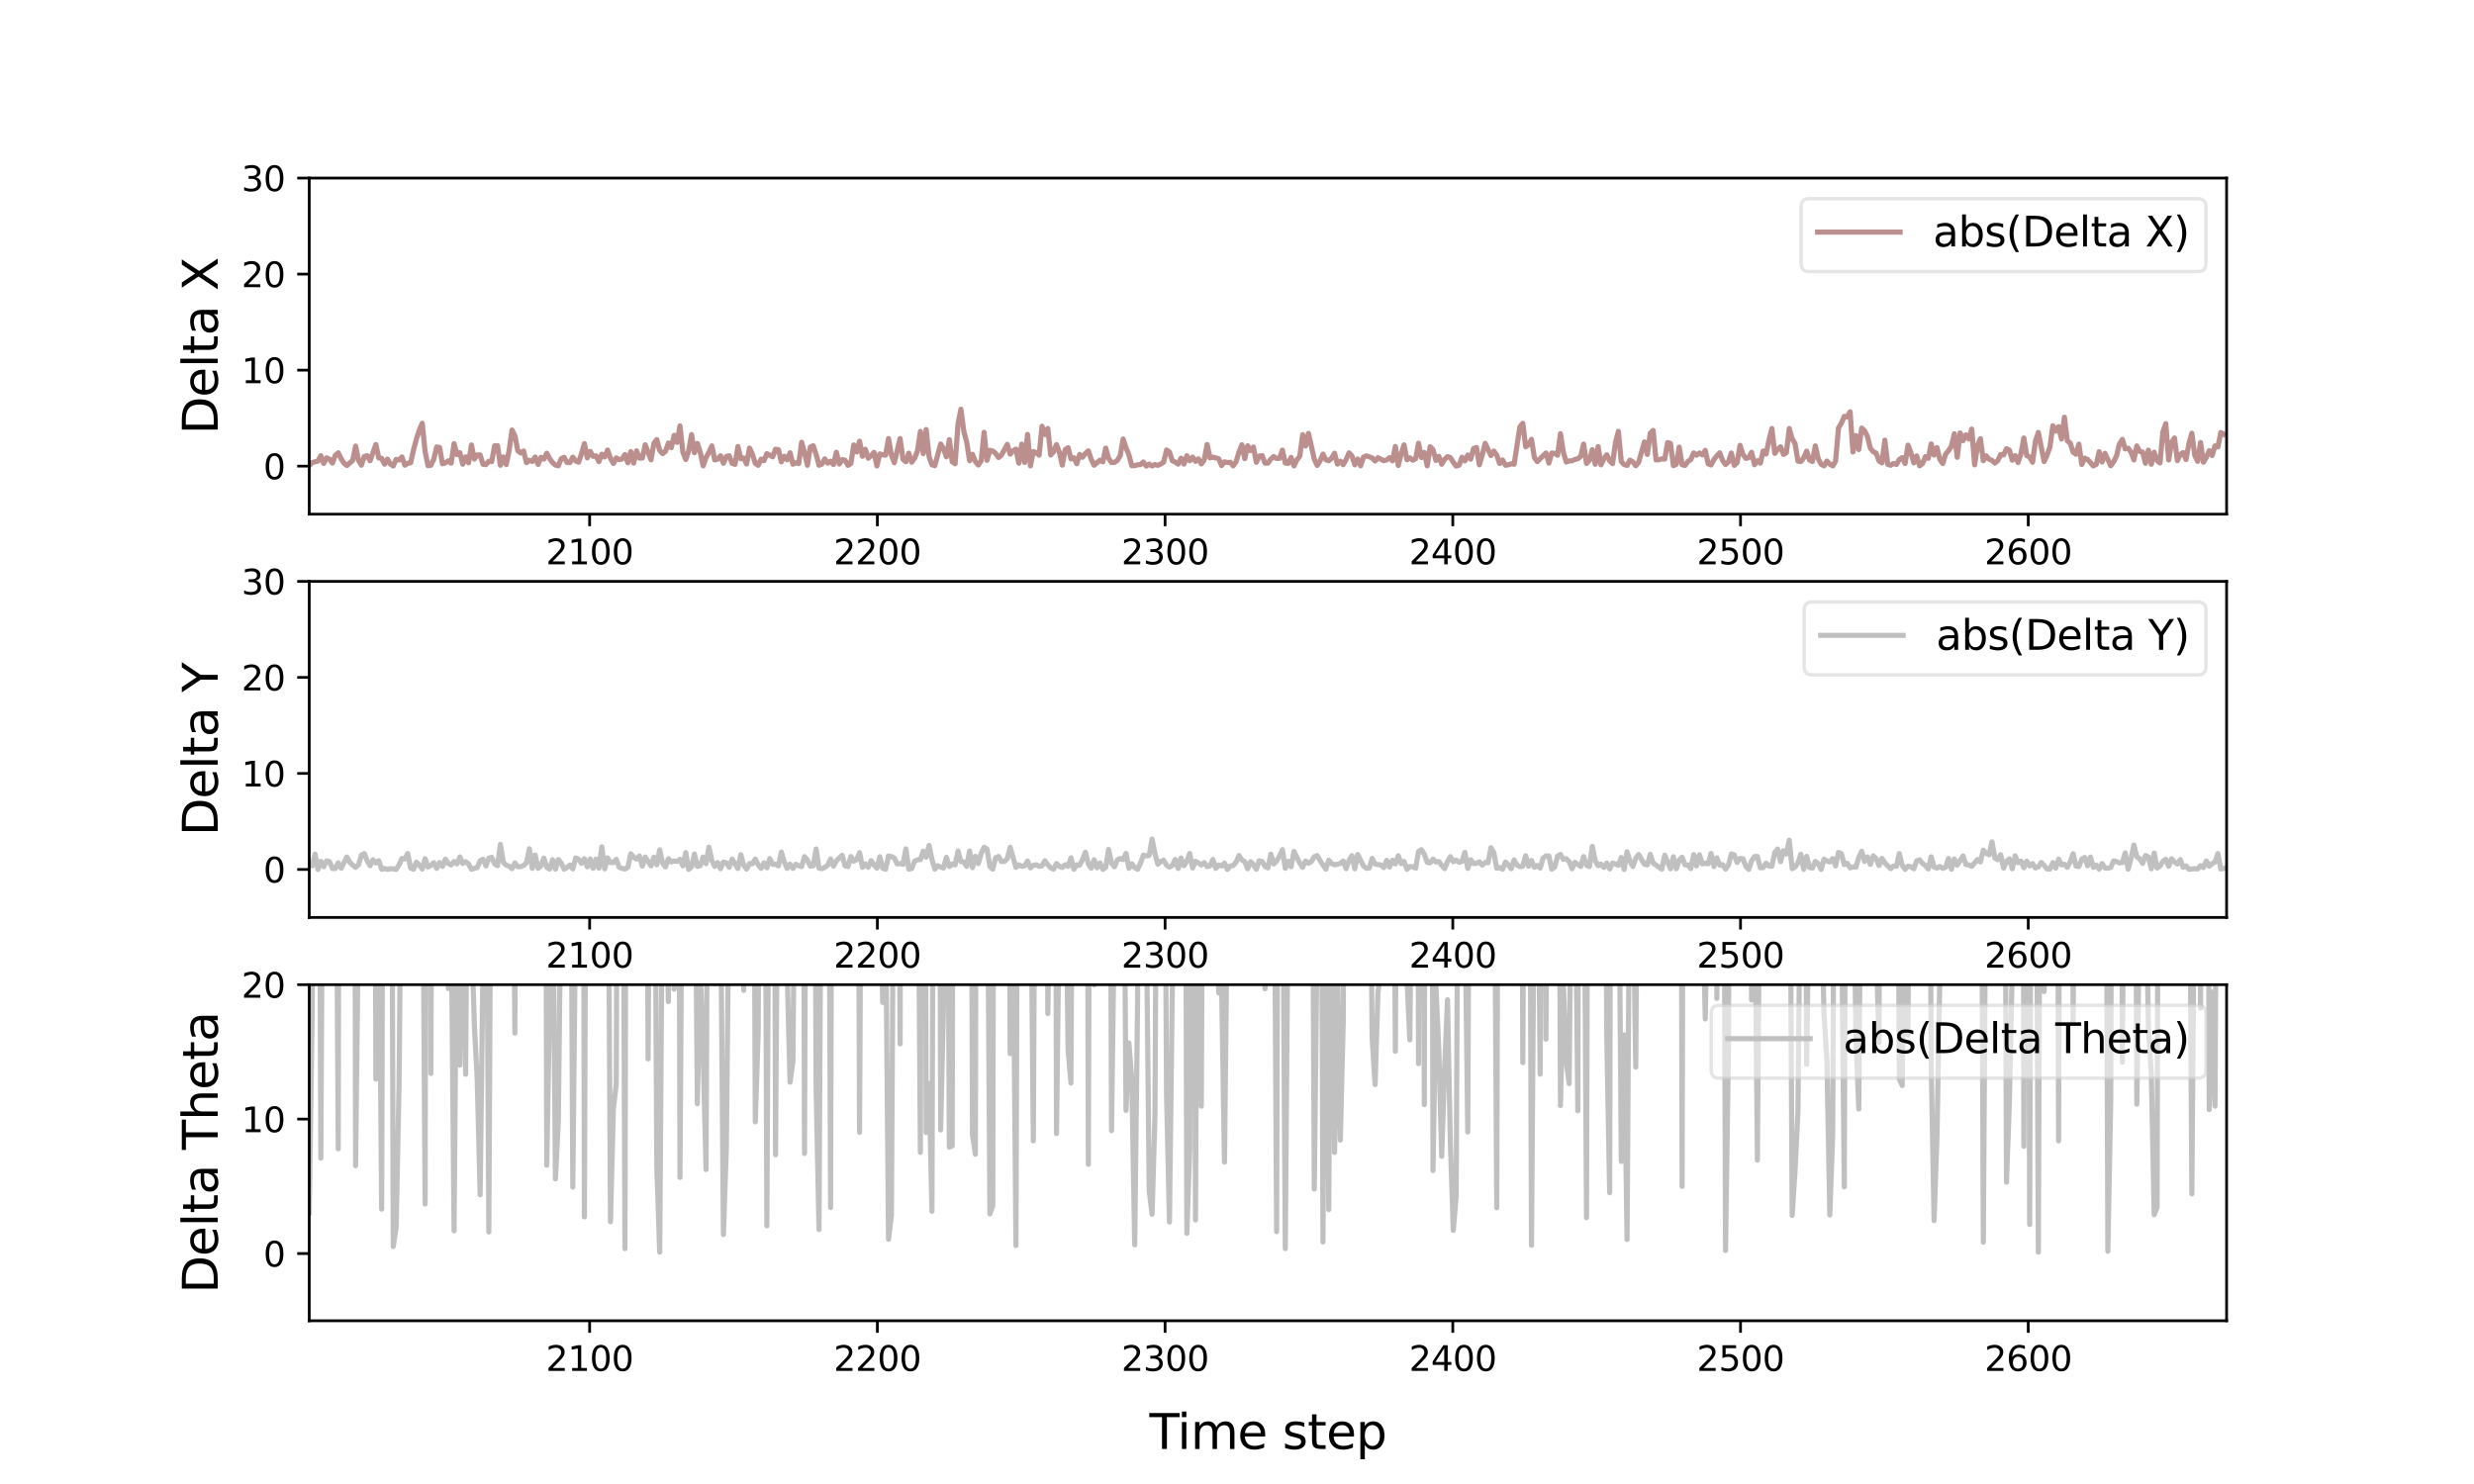 <?xml version="1.0" encoding="utf-8" standalone="no"?>
<!DOCTYPE svg PUBLIC "-//W3C//DTD SVG 1.1//EN"
  "http://www.w3.org/Graphics/SVG/1.1/DTD/svg11.dtd">
<svg xmlns:xlink="http://www.w3.org/1999/xlink" width="720pt" height="432pt" viewBox="0 0 720 432" xmlns="http://www.w3.org/2000/svg" version="1.1">
 <defs>
  <style type="text/css">*{stroke-linejoin: round; stroke-linecap: butt}</style>
 </defs>
 <g id="figure_1">
  <g id="patch_1">
   <path d="M 0 432 
L 720 432 
L 720 0 
L 0 0 
z
" style="fill: #ffffff"/>
  </g>
  <g id="axes_1">
   <g id="patch_2">
    <path d="M 90 149.675 
L 648 149.675 
L 648 51.84 
L 90 51.84 
z
" style="fill: #ffffff"/>
   </g>
   <g id="matplotlib.axis_1">
    <g id="xtick_1">
     <g id="line2d_1">
      <defs>
       <path id="m9a55616266" d="M 0 0 
L 0 3.5 
" style="stroke: #000000; stroke-width: 0.8"/>
      </defs>
      <g>
       <use xlink:href="#m9a55616266" x="171.6" y="149.675" style="stroke: #000000; stroke-width: 0.8"/>
      </g>
     </g>
     <g id="text_1">
      <!-- 2100 -->
      <g transform="translate(158.875 164.274) scale(0.1 -0.1)">
       <defs>
        <path id="DejaVuSans-32" d="M 1228 531 
L 3431 531 
L 3431 0 
L 469 0 
L 469 531 
Q 828 903 1448 1529 
Q 2069 2156 2228 2338 
Q 2531 2678 2651 2914 
Q 2772 3150 2772 3378 
Q 2772 3750 2511 3984 
Q 2250 4219 1831 4219 
Q 1534 4219 1204 4116 
Q 875 4013 500 3803 
L 500 4441 
Q 881 4594 1212 4672 
Q 1544 4750 1819 4750 
Q 2544 4750 2975 4387 
Q 3406 4025 3406 3419 
Q 3406 3131 3298 2873 
Q 3191 2616 2906 2266 
Q 2828 2175 2409 1742 
Q 1991 1309 1228 531 
z
" transform="scale(0.016)"/>
        <path id="DejaVuSans-31" d="M 794 531 
L 1825 531 
L 1825 4091 
L 703 3866 
L 703 4441 
L 1819 4666 
L 2450 4666 
L 2450 531 
L 3481 531 
L 3481 0 
L 794 0 
L 794 531 
z
" transform="scale(0.016)"/>
        <path id="DejaVuSans-30" d="M 2034 4250 
Q 1547 4250 1301 3770 
Q 1056 3291 1056 2328 
Q 1056 1369 1301 889 
Q 1547 409 2034 409 
Q 2525 409 2770 889 
Q 3016 1369 3016 2328 
Q 3016 3291 2770 3770 
Q 2525 4250 2034 4250 
z
M 2034 4750 
Q 2819 4750 3233 4129 
Q 3647 3509 3647 2328 
Q 3647 1150 3233 529 
Q 2819 -91 2034 -91 
Q 1250 -91 836 529 
Q 422 1150 422 2328 
Q 422 3509 836 4129 
Q 1250 4750 2034 4750 
z
" transform="scale(0.016)"/>
       </defs>
       <use xlink:href="#DejaVuSans-32"/>
       <use xlink:href="#DejaVuSans-31" x="63.623"/>
       <use xlink:href="#DejaVuSans-30" x="127.246"/>
       <use xlink:href="#DejaVuSans-30" x="190.869"/>
      </g>
     </g>
    </g>
    <g id="xtick_2">
     <g id="line2d_2">
      <g>
       <use xlink:href="#m9a55616266" x="255.335" y="149.675" style="stroke: #000000; stroke-width: 0.8"/>
      </g>
     </g>
     <g id="text_2">
      <!-- 2200 -->
      <g transform="translate(242.61 164.274) scale(0.1 -0.1)">
       <use xlink:href="#DejaVuSans-32"/>
       <use xlink:href="#DejaVuSans-32" x="63.623"/>
       <use xlink:href="#DejaVuSans-30" x="127.246"/>
       <use xlink:href="#DejaVuSans-30" x="190.869"/>
      </g>
     </g>
    </g>
    <g id="xtick_3">
     <g id="line2d_3">
      <g>
       <use xlink:href="#m9a55616266" x="339.07" y="149.675" style="stroke: #000000; stroke-width: 0.8"/>
      </g>
     </g>
     <g id="text_3">
      <!-- 2300 -->
      <g transform="translate(326.345 164.274) scale(0.1 -0.1)">
       <defs>
        <path id="DejaVuSans-33" d="M 2597 2516 
Q 3050 2419 3304 2112 
Q 3559 1806 3559 1356 
Q 3559 666 3084 287 
Q 2609 -91 1734 -91 
Q 1441 -91 1130 -33 
Q 819 25 488 141 
L 488 750 
Q 750 597 1062 519 
Q 1375 441 1716 441 
Q 2309 441 2620 675 
Q 2931 909 2931 1356 
Q 2931 1769 2642 2001 
Q 2353 2234 1838 2234 
L 1294 2234 
L 1294 2753 
L 1863 2753 
Q 2328 2753 2575 2939 
Q 2822 3125 2822 3475 
Q 2822 3834 2567 4026 
Q 2313 4219 1838 4219 
Q 1578 4219 1281 4162 
Q 984 4106 628 3988 
L 628 4550 
Q 988 4650 1302 4700 
Q 1616 4750 1894 4750 
Q 2613 4750 3031 4423 
Q 3450 4097 3450 3541 
Q 3450 3153 3228 2886 
Q 3006 2619 2597 2516 
z
" transform="scale(0.016)"/>
       </defs>
       <use xlink:href="#DejaVuSans-32"/>
       <use xlink:href="#DejaVuSans-33" x="63.623"/>
       <use xlink:href="#DejaVuSans-30" x="127.246"/>
       <use xlink:href="#DejaVuSans-30" x="190.869"/>
      </g>
     </g>
    </g>
    <g id="xtick_4">
     <g id="line2d_4">
      <g>
       <use xlink:href="#m9a55616266" x="422.804" y="149.675" style="stroke: #000000; stroke-width: 0.8"/>
      </g>
     </g>
     <g id="text_4">
      <!-- 2400 -->
      <g transform="translate(410.079 164.274) scale(0.1 -0.1)">
       <defs>
        <path id="DejaVuSans-34" d="M 2419 4116 
L 825 1625 
L 2419 1625 
L 2419 4116 
z
M 2253 4666 
L 3047 4666 
L 3047 1625 
L 3713 1625 
L 3713 1100 
L 3047 1100 
L 3047 0 
L 2419 0 
L 2419 1100 
L 313 1100 
L 313 1709 
L 2253 4666 
z
" transform="scale(0.016)"/>
       </defs>
       <use xlink:href="#DejaVuSans-32"/>
       <use xlink:href="#DejaVuSans-34" x="63.623"/>
       <use xlink:href="#DejaVuSans-30" x="127.246"/>
       <use xlink:href="#DejaVuSans-30" x="190.869"/>
      </g>
     </g>
    </g>
    <g id="xtick_5">
     <g id="line2d_5">
      <g>
       <use xlink:href="#m9a55616266" x="506.539" y="149.675" style="stroke: #000000; stroke-width: 0.8"/>
      </g>
     </g>
     <g id="text_5">
      <!-- 2500 -->
      <g transform="translate(493.814 164.274) scale(0.1 -0.1)">
       <defs>
        <path id="DejaVuSans-35" d="M 691 4666 
L 3169 4666 
L 3169 4134 
L 1269 4134 
L 1269 2991 
Q 1406 3038 1543 3061 
Q 1681 3084 1819 3084 
Q 2600 3084 3056 2656 
Q 3513 2228 3513 1497 
Q 3513 744 3044 326 
Q 2575 -91 1722 -91 
Q 1428 -91 1123 -41 
Q 819 9 494 109 
L 494 744 
Q 775 591 1075 516 
Q 1375 441 1709 441 
Q 2250 441 2565 725 
Q 2881 1009 2881 1497 
Q 2881 1984 2565 2268 
Q 2250 2553 1709 2553 
Q 1456 2553 1204 2497 
Q 953 2441 691 2322 
L 691 4666 
z
" transform="scale(0.016)"/>
       </defs>
       <use xlink:href="#DejaVuSans-32"/>
       <use xlink:href="#DejaVuSans-35" x="63.623"/>
       <use xlink:href="#DejaVuSans-30" x="127.246"/>
       <use xlink:href="#DejaVuSans-30" x="190.869"/>
      </g>
     </g>
    </g>
    <g id="xtick_6">
     <g id="line2d_6">
      <g>
       <use xlink:href="#m9a55616266" x="590.274" y="149.675" style="stroke: #000000; stroke-width: 0.8"/>
      </g>
     </g>
     <g id="text_6">
      <!-- 2600 -->
      <g transform="translate(577.549 164.274) scale(0.1 -0.1)">
       <defs>
        <path id="DejaVuSans-36" d="M 2113 2584 
Q 1688 2584 1439 2293 
Q 1191 2003 1191 1497 
Q 1191 994 1439 701 
Q 1688 409 2113 409 
Q 2538 409 2786 701 
Q 3034 994 3034 1497 
Q 3034 2003 2786 2293 
Q 2538 2584 2113 2584 
z
M 3366 4563 
L 3366 3988 
Q 3128 4100 2886 4159 
Q 2644 4219 2406 4219 
Q 1781 4219 1451 3797 
Q 1122 3375 1075 2522 
Q 1259 2794 1537 2939 
Q 1816 3084 2150 3084 
Q 2853 3084 3261 2657 
Q 3669 2231 3669 1497 
Q 3669 778 3244 343 
Q 2819 -91 2113 -91 
Q 1303 -91 875 529 
Q 447 1150 447 2328 
Q 447 3434 972 4092 
Q 1497 4750 2381 4750 
Q 2619 4750 2861 4703 
Q 3103 4656 3366 4563 
z
" transform="scale(0.016)"/>
       </defs>
       <use xlink:href="#DejaVuSans-32"/>
       <use xlink:href="#DejaVuSans-36" x="63.623"/>
       <use xlink:href="#DejaVuSans-30" x="127.246"/>
       <use xlink:href="#DejaVuSans-30" x="190.869"/>
      </g>
     </g>
    </g>
   </g>
   <g id="matplotlib.axis_2">
    <g id="ytick_1">
     <g id="line2d_7">
      <defs>
       <path id="mdbe1e7c498" d="M 0 0 
L -3.5 0 
" style="stroke: #000000; stroke-width: 0.8"/>
      </defs>
      <g>
       <use xlink:href="#mdbe1e7c498" x="90" y="135.699" style="stroke: #000000; stroke-width: 0.8"/>
      </g>
     </g>
     <g id="text_7">
      <!-- 0 -->
      <g transform="translate(76.638 139.498) scale(0.1 -0.1)">
       <use xlink:href="#DejaVuSans-30"/>
      </g>
     </g>
    </g>
    <g id="ytick_2">
     <g id="line2d_8">
      <g>
       <use xlink:href="#mdbe1e7c498" x="90" y="107.746" style="stroke: #000000; stroke-width: 0.8"/>
      </g>
     </g>
     <g id="text_8">
      <!-- 10 -->
      <g transform="translate(70.275 111.545) scale(0.1 -0.1)">
       <use xlink:href="#DejaVuSans-31"/>
       <use xlink:href="#DejaVuSans-30" x="63.623"/>
      </g>
     </g>
    </g>
    <g id="ytick_3">
     <g id="line2d_9">
      <g>
       <use xlink:href="#mdbe1e7c498" x="90" y="79.793" style="stroke: #000000; stroke-width: 0.8"/>
      </g>
     </g>
     <g id="text_9">
      <!-- 20 -->
      <g transform="translate(70.275 83.592) scale(0.1 -0.1)">
       <use xlink:href="#DejaVuSans-32"/>
       <use xlink:href="#DejaVuSans-30" x="63.623"/>
      </g>
     </g>
    </g>
    <g id="ytick_4">
     <g id="line2d_10">
      <g>
       <use xlink:href="#mdbe1e7c498" x="90" y="51.84" style="stroke: #000000; stroke-width: 0.8"/>
      </g>
     </g>
     <g id="text_10">
      <!-- 30 -->
      <g transform="translate(70.275 55.639) scale(0.1 -0.1)">
       <use xlink:href="#DejaVuSans-33"/>
       <use xlink:href="#DejaVuSans-30" x="63.623"/>
      </g>
     </g>
    </g>
    <g id="text_11">
     <!-- Delta X -->
     <g transform="translate(63.363 126.453) rotate(-90) scale(0.14 -0.14)">
      <defs>
       <path id="DejaVuSans-44" d="M 1259 4147 
L 1259 519 
L 2022 519 
Q 2988 519 3436 956 
Q 3884 1394 3884 2338 
Q 3884 3275 3436 3711 
Q 2988 4147 2022 4147 
L 1259 4147 
z
M 628 4666 
L 1925 4666 
Q 3281 4666 3915 4102 
Q 4550 3538 4550 2338 
Q 4550 1131 3912 565 
Q 3275 0 1925 0 
L 628 0 
L 628 4666 
z
" transform="scale(0.016)"/>
       <path id="DejaVuSans-65" d="M 3597 1894 
L 3597 1613 
L 953 1613 
Q 991 1019 1311 708 
Q 1631 397 2203 397 
Q 2534 397 2845 478 
Q 3156 559 3463 722 
L 3463 178 
Q 3153 47 2828 -22 
Q 2503 -91 2169 -91 
Q 1331 -91 842 396 
Q 353 884 353 1716 
Q 353 2575 817 3079 
Q 1281 3584 2069 3584 
Q 2775 3584 3186 3129 
Q 3597 2675 3597 1894 
z
M 3022 2063 
Q 3016 2534 2758 2815 
Q 2500 3097 2075 3097 
Q 1594 3097 1305 2825 
Q 1016 2553 972 2059 
L 3022 2063 
z
" transform="scale(0.016)"/>
       <path id="DejaVuSans-6c" d="M 603 4863 
L 1178 4863 
L 1178 0 
L 603 0 
L 603 4863 
z
" transform="scale(0.016)"/>
       <path id="DejaVuSans-74" d="M 1172 4494 
L 1172 3500 
L 2356 3500 
L 2356 3053 
L 1172 3053 
L 1172 1153 
Q 1172 725 1289 603 
Q 1406 481 1766 481 
L 2356 481 
L 2356 0 
L 1766 0 
Q 1100 0 847 248 
Q 594 497 594 1153 
L 594 3053 
L 172 3053 
L 172 3500 
L 594 3500 
L 594 4494 
L 1172 4494 
z
" transform="scale(0.016)"/>
       <path id="DejaVuSans-61" d="M 2194 1759 
Q 1497 1759 1228 1600 
Q 959 1441 959 1056 
Q 959 750 1161 570 
Q 1363 391 1709 391 
Q 2188 391 2477 730 
Q 2766 1069 2766 1631 
L 2766 1759 
L 2194 1759 
z
M 3341 1997 
L 3341 0 
L 2766 0 
L 2766 531 
Q 2569 213 2275 61 
Q 1981 -91 1556 -91 
Q 1019 -91 701 211 
Q 384 513 384 1019 
Q 384 1609 779 1909 
Q 1175 2209 1959 2209 
L 2766 2209 
L 2766 2266 
Q 2766 2663 2505 2880 
Q 2244 3097 1772 3097 
Q 1472 3097 1187 3025 
Q 903 2953 641 2809 
L 641 3341 
Q 956 3463 1253 3523 
Q 1550 3584 1831 3584 
Q 2591 3584 2966 3190 
Q 3341 2797 3341 1997 
z
" transform="scale(0.016)"/>
       <path id="DejaVuSans-20" transform="scale(0.016)"/>
       <path id="DejaVuSans-58" d="M 403 4666 
L 1081 4666 
L 2241 2931 
L 3406 4666 
L 4084 4666 
L 2584 2425 
L 4184 0 
L 3506 0 
L 2194 1984 
L 872 0 
L 191 0 
L 1856 2491 
L 403 4666 
z
" transform="scale(0.016)"/>
      </defs>
      <use xlink:href="#DejaVuSans-44"/>
      <use xlink:href="#DejaVuSans-65" x="77.002"/>
      <use xlink:href="#DejaVuSans-6c" x="138.525"/>
      <use xlink:href="#DejaVuSans-74" x="166.309"/>
      <use xlink:href="#DejaVuSans-61" x="205.518"/>
      <use xlink:href="#DejaVuSans-20" x="266.797"/>
      <use xlink:href="#DejaVuSans-58" x="298.584"/>
     </g>
    </g>
   </g>
   <g id="line2d_11">
    <path d="M 90 135.54 
L 90.843 134.649 
L 92.529 134.231 
L 93.372 132.654 
L 94.215 134.921 
L 95.057 133.265 
L 95.9 133.689 
L 96.743 134.808 
L 97.586 132.548 
L 98.429 131.813 
L 99.272 133.549 
L 100.115 134.842 
L 100.958 135.516 
L 102.644 134.008 
L 103.486 129.841 
L 104.329 133.977 
L 105.172 135.423 
L 106.015 132.879 
L 106.858 132.65 
L 107.701 134.122 
L 109.387 129.402 
L 110.23 133.296 
L 111.073 133.454 
L 111.915 135.126 
L 112.758 133.645 
L 113.601 135.078 
L 114.444 135.648 
L 115.287 133.739 
L 116.13 133.915 
L 116.973 133.013 
L 117.816 135.417 
L 118.659 134.854 
L 119.502 134.732 
L 120.344 130.986 
L 121.187 127.814 
L 122.03 125.184 
L 122.873 123.206 
L 123.716 131.467 
L 124.559 135.56 
L 125.402 135.43 
L 126.245 133.665 
L 127.088 130.107 
L 127.931 130.259 
L 128.773 135.01 
L 129.616 134.727 
L 130.459 134.14 
L 131.302 134.826 
L 132.145 129.148 
L 132.988 132.351 
L 133.831 131.775 
L 134.674 135.137 
L 135.517 133.003 
L 136.36 134.728 
L 137.202 129.536 
L 138.045 133.638 
L 138.888 132.427 
L 139.731 132.441 
L 140.574 135.152 
L 141.417 135.252 
L 142.26 134.266 
L 143.103 134.389 
L 143.946 129.765 
L 144.789 129.728 
L 145.631 135.443 
L 146.474 133.017 
L 147.317 135.258 
L 148.16 131.203 
L 149.003 125.183 
L 149.846 126.816 
L 150.689 131.205 
L 151.532 131.852 
L 152.375 131.279 
L 153.218 134.68 
L 154.06 133.997 
L 154.903 134.324 
L 155.746 133.028 
L 156.589 135.198 
L 157.432 133.135 
L 158.275 133.646 
L 159.118 131.932 
L 159.961 133.475 
L 160.804 134.675 
L 161.647 135.384 
L 162.489 135.589 
L 163.332 133.531 
L 164.175 133.141 
L 165.018 134.626 
L 165.861 134.672 
L 166.704 133.084 
L 167.547 134.186 
L 168.39 134.565 
L 169.233 132.077 
L 170.076 129.136 
L 170.918 133.286 
L 171.761 131.383 
L 172.604 132.853 
L 173.447 132.689 
L 174.29 134.4 
L 175.133 132.233 
L 175.976 133.032 
L 176.819 131.007 
L 177.662 133.436 
L 178.505 134.909 
L 179.347 133.29 
L 180.19 133.813 
L 181.033 133.615 
L 181.876 132.32 
L 182.719 134.719 
L 183.562 131.461 
L 184.405 134.822 
L 185.248 131.237 
L 186.091 133.364 
L 186.934 133.327 
L 187.776 129.471 
L 189.462 133.862 
L 190.305 129.033 
L 191.148 127.969 
L 191.991 131.119 
L 192.834 132.058 
L 193.677 131.399 
L 194.52 128.977 
L 195.363 130.338 
L 196.205 126.716 
L 197.048 128.78 
L 197.891 123.978 
L 198.734 131.644 
L 199.577 133.774 
L 200.42 131.227 
L 201.263 126.517 
L 202.106 131.777 
L 202.949 129.088 
L 203.792 131.665 
L 204.634 135.599 
L 205.477 133.197 
L 206.32 131.618 
L 207.163 129.792 
L 208.006 133.887 
L 208.849 133.657 
L 209.692 132.662 
L 210.535 134.855 
L 211.378 132.87 
L 212.221 132.67 
L 213.063 134.885 
L 213.906 135.18 
L 214.749 129.969 
L 215.592 133.539 
L 216.435 133.316 
L 217.278 135.082 
L 218.121 130.419 
L 218.964 132.167 
L 219.807 134.875 
L 220.65 135.454 
L 221.492 133.647 
L 222.335 134.115 
L 223.178 132.059 
L 224.864 132.978 
L 225.707 130.753 
L 226.55 130.915 
L 227.393 134.454 
L 228.236 132.811 
L 229.079 133.846 
L 229.921 131.806 
L 230.764 135.132 
L 231.607 134.689 
L 232.45 134.957 
L 233.293 128.75 
L 234.136 131.729 
L 234.979 135.449 
L 235.822 130.139 
L 236.665 129.754 
L 237.508 132.26 
L 238.35 135.438 
L 239.193 135.088 
L 240.036 133.576 
L 240.879 134.828 
L 241.722 134.25 
L 242.565 135.236 
L 243.408 131.652 
L 244.251 135.082 
L 245.094 133.806 
L 245.937 133.965 
L 246.779 135.464 
L 247.622 134.93 
L 248.465 129.528 
L 249.308 131.569 
L 250.151 128.444 
L 250.994 132.832 
L 251.837 130.791 
L 252.68 133.393 
L 253.523 132.655 
L 254.366 131.681 
L 255.208 135.637 
L 256.051 132.134 
L 256.894 132.392 
L 257.737 132.501 
L 258.58 127.658 
L 259.423 132.511 
L 260.266 134.688 
L 261.952 127.659 
L 262.795 133.691 
L 263.637 134.401 
L 264.48 131.916 
L 265.323 134.545 
L 266.166 133.403 
L 267.009 131.279 
L 267.852 125.593 
L 268.695 132.054 
L 269.538 125.036 
L 270.381 132.928 
L 271.224 135.305 
L 272.066 135.558 
L 273.752 129.237 
L 274.595 130.667 
L 275.438 132.985 
L 276.281 127.977 
L 277.124 134.44 
L 277.967 135.011 
L 278.81 123.377 
L 279.653 119.122 
L 280.495 125.544 
L 281.338 128.671 
L 282.181 134.125 
L 283.024 132.239 
L 283.867 134.371 
L 284.71 135.362 
L 285.553 134.14 
L 286.396 125.846 
L 287.239 134.007 
L 288.082 131.08 
L 288.924 131.306 
L 289.767 131.974 
L 290.61 133.185 
L 291.453 132.468 
L 293.139 129.358 
L 293.982 132.196 
L 294.825 131.256 
L 295.668 130.732 
L 296.511 134.837 
L 297.353 129.286 
L 298.196 134.621 
L 299.039 126.463 
L 299.882 135.616 
L 300.725 131.43 
L 301.568 131.773 
L 302.411 132.504 
L 303.254 124.086 
L 304.097 126.498 
L 304.94 124.737 
L 305.782 132.458 
L 306.625 131.492 
L 307.468 129.428 
L 308.311 131.639 
L 309.154 135.407 
L 309.997 130.898 
L 310.84 130.32 
L 311.683 133.598 
L 312.526 133.245 
L 313.369 134.992 
L 314.211 132.28 
L 315.054 133.116 
L 315.897 131.974 
L 316.74 131.245 
L 317.583 133.742 
L 318.426 135.424 
L 320.112 133.967 
L 320.955 134.454 
L 321.798 130.455 
L 322.64 133.44 
L 323.483 134.65 
L 324.326 134.615 
L 325.169 134.038 
L 326.012 132.665 
L 326.855 127.809 
L 327.698 130.336 
L 328.541 132.41 
L 329.384 135.568 
L 330.227 135.545 
L 331.069 135.303 
L 331.912 135.249 
L 332.755 134.489 
L 333.598 135.681 
L 334.441 135.096 
L 335.284 135.645 
L 336.127 135.235 
L 336.97 135.463 
L 337.813 135.072 
L 338.656 134.538 
L 339.498 130.98 
L 340.341 131.582 
L 341.184 134.139 
L 342.027 134.48 
L 342.87 135.114 
L 343.713 133.378 
L 344.556 135.089 
L 345.399 132.666 
L 346.242 134.13 
L 347.085 133.058 
L 347.927 134.297 
L 348.77 133.584 
L 349.613 135.043 
L 350.456 133.892 
L 351.299 129.396 
L 352.142 133.291 
L 352.985 133.079 
L 354.671 133.541 
L 355.514 135.519 
L 356.356 134.433 
L 357.199 134.664 
L 358.042 134.581 
L 358.885 135.611 
L 359.728 134.465 
L 360.571 131.608 
L 361.414 129.472 
L 362.257 133.52 
L 363.1 129.765 
L 363.943 131.176 
L 364.785 130.137 
L 365.628 134.59 
L 366.471 132.764 
L 367.314 132.626 
L 368.157 134.825 
L 369 134.804 
L 369.843 133.637 
L 370.686 132.901 
L 371.529 133.473 
L 372.372 133.421 
L 373.215 131.024 
L 374.057 134.789 
L 374.9 134.891 
L 375.743 133.153 
L 376.586 135.626 
L 377.429 133.865 
L 378.272 132.81 
L 379.115 126.536 
L 379.958 129.839 
L 380.801 126.168 
L 382.486 133.638 
L 383.329 135.502 
L 384.172 134.162 
L 385.015 132.197 
L 385.858 133.826 
L 386.701 134.131 
L 387.544 133.37 
L 388.387 131.932 
L 389.23 135.101 
L 390.073 134.229 
L 390.915 135.272 
L 391.758 133.743 
L 392.601 131.826 
L 393.444 132.715 
L 394.287 135.313 
L 395.13 133.608 
L 395.973 135.61 
L 396.816 133.06 
L 397.659 132.708 
L 399.344 133.301 
L 400.187 134.2 
L 401.03 133.234 
L 402.716 134.125 
L 403.559 133.884 
L 404.402 133.219 
L 405.245 134.147 
L 406.088 129.987 
L 406.931 135.499 
L 407.773 132.161 
L 408.616 129.501 
L 409.459 133.842 
L 410.302 133.263 
L 411.145 133.965 
L 411.988 133.515 
L 412.831 129.029 
L 413.674 133.191 
L 414.517 131.709 
L 415.36 135.612 
L 416.202 130.046 
L 417.045 130.927 
L 417.888 134.044 
L 418.731 132.841 
L 419.574 135.147 
L 420.417 133.69 
L 421.26 132.938 
L 422.103 133.209 
L 422.946 134.555 
L 423.789 135.682 
L 424.631 135.405 
L 425.474 133.108 
L 426.317 134.18 
L 427.16 132.462 
L 428.003 133.678 
L 428.846 130.575 
L 429.689 130.261 
L 430.532 135.307 
L 431.375 132.456 
L 432.218 129.061 
L 433.903 132.622 
L 434.746 131.304 
L 435.589 132.491 
L 436.432 134.923 
L 437.275 133.877 
L 438.118 135.433 
L 438.961 135.299 
L 439.804 135.016 
L 440.647 135.143 
L 442.332 124.231 
L 443.175 123.229 
L 444.018 130.062 
L 444.861 129.424 
L 445.704 127.896 
L 446.547 133.222 
L 447.39 134.381 
L 449.076 132.689 
L 449.918 131.861 
L 450.761 134.818 
L 451.604 131.875 
L 452.447 131.959 
L 453.29 132.53 
L 454.133 126.248 
L 454.976 131.647 
L 455.819 134.483 
L 456.662 134.186 
L 457.505 134.136 
L 458.347 133.752 
L 459.19 133.554 
L 460.033 132.827 
L 460.876 129.276 
L 461.719 134.902 
L 462.562 133.977 
L 463.405 130.889 
L 464.248 135.146 
L 465.091 130.008 
L 465.934 135.319 
L 466.776 133.521 
L 467.619 132.384 
L 468.462 134.165 
L 469.305 134.966 
L 470.148 128.857 
L 470.991 125.554 
L 471.834 134.366 
L 472.677 135.247 
L 473.52 135.489 
L 474.363 133.95 
L 475.205 134.453 
L 476.048 135.577 
L 476.891 134.545 
L 478.577 128.636 
L 479.42 132.297 
L 480.263 126.128 
L 481.106 125.289 
L 481.949 133.878 
L 482.792 133.835 
L 483.634 133.558 
L 484.477 133.641 
L 485.32 128.836 
L 486.163 129.107 
L 487.006 135.546 
L 487.849 135.17 
L 488.692 130.151 
L 489.535 135.275 
L 490.378 135.504 
L 491.221 134.355 
L 492.063 133.788 
L 492.906 131.848 
L 493.749 132.494 
L 494.592 131.85 
L 495.435 132.413 
L 496.278 131.099 
L 497.121 135.024 
L 497.964 135.368 
L 498.807 133.781 
L 499.65 132.695 
L 500.492 131.808 
L 501.335 134.074 
L 502.178 135.237 
L 503.021 134.454 
L 503.864 131.872 
L 504.707 135.46 
L 505.55 134.676 
L 506.393 129.641 
L 507.236 132.243 
L 508.079 133.435 
L 508.921 133.236 
L 509.764 131.664 
L 510.607 135.289 
L 511.45 134.107 
L 512.293 134.832 
L 513.136 131.276 
L 513.979 132.165 
L 514.822 128.126 
L 515.665 124.746 
L 516.508 131.981 
L 517.35 130.816 
L 518.193 130.062 
L 519.036 132.286 
L 519.879 131.781 
L 520.722 124.742 
L 521.565 127.719 
L 522.408 129.157 
L 523.251 134.236 
L 524.094 134.352 
L 524.937 133.246 
L 525.779 131.318 
L 526.622 133.911 
L 527.465 134.351 
L 528.308 129.789 
L 529.151 133.523 
L 529.994 135.13 
L 530.837 135.609 
L 531.68 134.22 
L 532.523 135.12 
L 533.366 135.629 
L 534.208 134.231 
L 535.051 124.578 
L 535.894 123.175 
L 536.737 121.206 
L 537.58 121.369 
L 538.423 119.878 
L 539.266 131.594 
L 540.109 126.796 
L 540.952 130.879 
L 541.795 124.619 
L 542.637 125.39 
L 543.48 127.079 
L 544.323 130.476 
L 545.166 131.512 
L 546.009 131.905 
L 546.852 134.202 
L 547.695 134.735 
L 548.538 128.125 
L 549.381 135.174 
L 550.224 135.445 
L 551.066 134.918 
L 551.909 135.215 
L 552.752 133.749 
L 553.595 133.206 
L 554.438 134.934 
L 555.281 129.581 
L 556.124 131.776 
L 556.967 134.743 
L 557.81 132.719 
L 558.653 135.612 
L 559.495 134.967 
L 560.338 132.929 
L 561.181 133.419 
L 562.024 129.227 
L 562.867 132.469 
L 563.71 130.301 
L 564.553 133.74 
L 565.396 134.951 
L 566.239 132.16 
L 567.082 131.191 
L 567.924 129.845 
L 568.767 126.272 
L 569.61 133.124 
L 570.453 126.022 
L 571.296 128.275 
L 572.139 126.584 
L 572.982 127.789 
L 573.825 124.908 
L 574.668 135.328 
L 575.511 129.727 
L 576.353 127.706 
L 577.196 134.119 
L 578.039 132.693 
L 578.882 133.684 
L 579.725 134.014 
L 580.568 134.806 
L 581.411 134.066 
L 582.254 132.325 
L 583.097 132.441 
L 583.94 130.619 
L 584.782 131.046 
L 585.625 133.977 
L 586.468 132.627 
L 587.311 134.639 
L 588.154 132.019 
L 588.997 127.497 
L 589.84 132.657 
L 590.683 133.015 
L 591.526 134.558 
L 592.369 128.402 
L 593.211 125.891 
L 594.897 134.355 
L 595.74 132.51 
L 596.583 130.103 
L 597.426 123.941 
L 598.269 125.508 
L 599.112 124.194 
L 599.955 127.796 
L 600.798 121.446 
L 601.64 128.328 
L 602.483 128.956 
L 603.326 131.615 
L 604.169 132.241 
L 605.012 129.307 
L 605.855 135.222 
L 606.698 133.368 
L 607.541 133.731 
L 609.227 135.627 
L 610.069 135.175 
L 610.912 131.491 
L 611.755 134.494 
L 612.598 131.966 
L 614.284 135.582 
L 615.127 134.438 
L 615.97 132.677 
L 616.813 129.264 
L 617.656 127.913 
L 618.498 130.69 
L 619.341 130.472 
L 620.184 131.605 
L 621.027 133.88 
L 621.87 129.806 
L 622.713 131.402 
L 623.556 131.595 
L 624.399 134.871 
L 625.242 131.038 
L 626.085 135.139 
L 626.927 131.649 
L 627.77 134.075 
L 628.613 134.768 
L 629.456 125.688 
L 630.299 123.323 
L 631.142 133.9 
L 631.985 128.823 
L 632.828 127.492 
L 633.671 134.084 
L 634.514 132.268 
L 635.356 131.749 
L 636.199 133.774 
L 637.042 129.09 
L 637.885 126.107 
L 638.728 132.537 
L 639.571 134.298 
L 640.414 128.819 
L 641.257 134.564 
L 642.1 133.149 
L 642.943 131.192 
L 643.785 132.603 
L 644.628 129.787 
L 645.471 130.096 
L 646.314 125.906 
L 647.157 126.412 
L 647.157 126.412 
" clip-path="url(#p7b76ab300b)" style="fill: none; stroke: #bc8f8f; stroke-width: 1.5; stroke-linecap: square"/>
   </g>
   <g id="patch_3">
    <path d="M 90 149.675 
L 90 51.84 
" style="fill: none; stroke: #000000; stroke-width: 0.8; stroke-linejoin: miter; stroke-linecap: square"/>
   </g>
   <g id="patch_4">
    <path d="M 648 149.675 
L 648 51.84 
" style="fill: none; stroke: #000000; stroke-width: 0.8; stroke-linejoin: miter; stroke-linecap: square"/>
   </g>
   <g id="patch_5">
    <path d="M 90 149.675 
L 648 149.675 
" style="fill: none; stroke: #000000; stroke-width: 0.8; stroke-linejoin: miter; stroke-linecap: square"/>
   </g>
   <g id="patch_6">
    <path d="M 90 51.84 
L 648 51.84 
" style="fill: none; stroke: #000000; stroke-width: 0.8; stroke-linejoin: miter; stroke-linecap: square"/>
   </g>
   <g id="legend_1">
    <g id="patch_7">
     <path d="M 526.564 79.054 
L 639.6 79.054 
Q 642 79.054 642 76.654 
L 642 60.24 
Q 642 57.84 639.6 57.84 
L 526.564 57.84 
Q 524.164 57.84 524.164 60.24 
L 524.164 76.654 
Q 524.164 79.054 526.564 79.054 
z
" style="fill: #ffffff; opacity: 0.5; stroke: #cccccc; stroke-linejoin: miter"/>
    </g>
    <g id="line2d_12">
     <path d="M 528.964 67.558 
L 540.964 67.558 
L 552.964 67.558 
" style="fill: none; stroke: #bc8f8f; stroke-width: 1.5; stroke-linecap: square"/>
    </g>
    <g id="text_12">
     <!-- abs(Delta X) -->
     <g transform="translate(562.564 71.758) scale(0.12 -0.12)">
      <defs>
       <path id="DejaVuSans-62" d="M 3116 1747 
Q 3116 2381 2855 2742 
Q 2594 3103 2138 3103 
Q 1681 3103 1420 2742 
Q 1159 2381 1159 1747 
Q 1159 1113 1420 752 
Q 1681 391 2138 391 
Q 2594 391 2855 752 
Q 3116 1113 3116 1747 
z
M 1159 2969 
Q 1341 3281 1617 3432 
Q 1894 3584 2278 3584 
Q 2916 3584 3314 3078 
Q 3713 2572 3713 1747 
Q 3713 922 3314 415 
Q 2916 -91 2278 -91 
Q 1894 -91 1617 61 
Q 1341 213 1159 525 
L 1159 0 
L 581 0 
L 581 4863 
L 1159 4863 
L 1159 2969 
z
" transform="scale(0.016)"/>
       <path id="DejaVuSans-73" d="M 2834 3397 
L 2834 2853 
Q 2591 2978 2328 3040 
Q 2066 3103 1784 3103 
Q 1356 3103 1142 2972 
Q 928 2841 928 2578 
Q 928 2378 1081 2264 
Q 1234 2150 1697 2047 
L 1894 2003 
Q 2506 1872 2764 1633 
Q 3022 1394 3022 966 
Q 3022 478 2636 193 
Q 2250 -91 1575 -91 
Q 1294 -91 989 -36 
Q 684 19 347 128 
L 347 722 
Q 666 556 975 473 
Q 1284 391 1588 391 
Q 1994 391 2212 530 
Q 2431 669 2431 922 
Q 2431 1156 2273 1281 
Q 2116 1406 1581 1522 
L 1381 1569 
Q 847 1681 609 1914 
Q 372 2147 372 2553 
Q 372 3047 722 3315 
Q 1072 3584 1716 3584 
Q 2034 3584 2315 3537 
Q 2597 3491 2834 3397 
z
" transform="scale(0.016)"/>
       <path id="DejaVuSans-28" d="M 1984 4856 
Q 1566 4138 1362 3434 
Q 1159 2731 1159 2009 
Q 1159 1288 1364 580 
Q 1569 -128 1984 -844 
L 1484 -844 
Q 1016 -109 783 600 
Q 550 1309 550 2009 
Q 550 2706 781 3412 
Q 1013 4119 1484 4856 
L 1984 4856 
z
" transform="scale(0.016)"/>
       <path id="DejaVuSans-29" d="M 513 4856 
L 1013 4856 
Q 1481 4119 1714 3412 
Q 1947 2706 1947 2009 
Q 1947 1309 1714 600 
Q 1481 -109 1013 -844 
L 513 -844 
Q 928 -128 1133 580 
Q 1338 1288 1338 2009 
Q 1338 2731 1133 3434 
Q 928 4138 513 4856 
z
" transform="scale(0.016)"/>
      </defs>
      <use xlink:href="#DejaVuSans-61"/>
      <use xlink:href="#DejaVuSans-62" x="61.279"/>
      <use xlink:href="#DejaVuSans-73" x="124.756"/>
      <use xlink:href="#DejaVuSans-28" x="176.855"/>
      <use xlink:href="#DejaVuSans-44" x="215.869"/>
      <use xlink:href="#DejaVuSans-65" x="292.871"/>
      <use xlink:href="#DejaVuSans-6c" x="354.395"/>
      <use xlink:href="#DejaVuSans-74" x="382.178"/>
      <use xlink:href="#DejaVuSans-61" x="421.387"/>
      <use xlink:href="#DejaVuSans-20" x="482.666"/>
      <use xlink:href="#DejaVuSans-58" x="514.453"/>
      <use xlink:href="#DejaVuSans-29" x="582.959"/>
     </g>
    </g>
   </g>
  </g>
  <g id="axes_2">
   <g id="patch_8">
    <path d="M 90 267.078 
L 648 267.078 
L 648 169.242 
L 90 169.242 
z
" style="fill: #ffffff"/>
   </g>
   <g id="matplotlib.axis_3">
    <g id="xtick_7">
     <g id="line2d_13">
      <g>
       <use xlink:href="#m9a55616266" x="171.6" y="267.078" style="stroke: #000000; stroke-width: 0.8"/>
      </g>
     </g>
     <g id="text_13">
      <!-- 2100 -->
      <g transform="translate(158.875 281.676) scale(0.1 -0.1)">
       <use xlink:href="#DejaVuSans-32"/>
       <use xlink:href="#DejaVuSans-31" x="63.623"/>
       <use xlink:href="#DejaVuSans-30" x="127.246"/>
       <use xlink:href="#DejaVuSans-30" x="190.869"/>
      </g>
     </g>
    </g>
    <g id="xtick_8">
     <g id="line2d_14">
      <g>
       <use xlink:href="#m9a55616266" x="255.335" y="267.078" style="stroke: #000000; stroke-width: 0.8"/>
      </g>
     </g>
     <g id="text_14">
      <!-- 2200 -->
      <g transform="translate(242.61 281.676) scale(0.1 -0.1)">
       <use xlink:href="#DejaVuSans-32"/>
       <use xlink:href="#DejaVuSans-32" x="63.623"/>
       <use xlink:href="#DejaVuSans-30" x="127.246"/>
       <use xlink:href="#DejaVuSans-30" x="190.869"/>
      </g>
     </g>
    </g>
    <g id="xtick_9">
     <g id="line2d_15">
      <g>
       <use xlink:href="#m9a55616266" x="339.07" y="267.078" style="stroke: #000000; stroke-width: 0.8"/>
      </g>
     </g>
     <g id="text_15">
      <!-- 2300 -->
      <g transform="translate(326.345 281.676) scale(0.1 -0.1)">
       <use xlink:href="#DejaVuSans-32"/>
       <use xlink:href="#DejaVuSans-33" x="63.623"/>
       <use xlink:href="#DejaVuSans-30" x="127.246"/>
       <use xlink:href="#DejaVuSans-30" x="190.869"/>
      </g>
     </g>
    </g>
    <g id="xtick_10">
     <g id="line2d_16">
      <g>
       <use xlink:href="#m9a55616266" x="422.804" y="267.078" style="stroke: #000000; stroke-width: 0.8"/>
      </g>
     </g>
     <g id="text_16">
      <!-- 2400 -->
      <g transform="translate(410.079 281.676) scale(0.1 -0.1)">
       <use xlink:href="#DejaVuSans-32"/>
       <use xlink:href="#DejaVuSans-34" x="63.623"/>
       <use xlink:href="#DejaVuSans-30" x="127.246"/>
       <use xlink:href="#DejaVuSans-30" x="190.869"/>
      </g>
     </g>
    </g>
    <g id="xtick_11">
     <g id="line2d_17">
      <g>
       <use xlink:href="#m9a55616266" x="506.539" y="267.078" style="stroke: #000000; stroke-width: 0.8"/>
      </g>
     </g>
     <g id="text_17">
      <!-- 2500 -->
      <g transform="translate(493.814 281.676) scale(0.1 -0.1)">
       <use xlink:href="#DejaVuSans-32"/>
       <use xlink:href="#DejaVuSans-35" x="63.623"/>
       <use xlink:href="#DejaVuSans-30" x="127.246"/>
       <use xlink:href="#DejaVuSans-30" x="190.869"/>
      </g>
     </g>
    </g>
    <g id="xtick_12">
     <g id="line2d_18">
      <g>
       <use xlink:href="#m9a55616266" x="590.274" y="267.078" style="stroke: #000000; stroke-width: 0.8"/>
      </g>
     </g>
     <g id="text_18">
      <!-- 2600 -->
      <g transform="translate(577.549 281.676) scale(0.1 -0.1)">
       <use xlink:href="#DejaVuSans-32"/>
       <use xlink:href="#DejaVuSans-36" x="63.623"/>
       <use xlink:href="#DejaVuSans-30" x="127.246"/>
       <use xlink:href="#DejaVuSans-30" x="190.869"/>
      </g>
     </g>
    </g>
   </g>
   <g id="matplotlib.axis_4">
    <g id="ytick_5">
     <g id="line2d_19">
      <g>
       <use xlink:href="#mdbe1e7c498" x="90" y="253.101" style="stroke: #000000; stroke-width: 0.8"/>
      </g>
     </g>
     <g id="text_19">
      <!-- 0 -->
      <g transform="translate(76.638 256.9) scale(0.1 -0.1)">
       <use xlink:href="#DejaVuSans-30"/>
      </g>
     </g>
    </g>
    <g id="ytick_6">
     <g id="line2d_20">
      <g>
       <use xlink:href="#mdbe1e7c498" x="90" y="225.148" style="stroke: #000000; stroke-width: 0.8"/>
      </g>
     </g>
     <g id="text_20">
      <!-- 10 -->
      <g transform="translate(70.275 228.947) scale(0.1 -0.1)">
       <use xlink:href="#DejaVuSans-31"/>
       <use xlink:href="#DejaVuSans-30" x="63.623"/>
      </g>
     </g>
    </g>
    <g id="ytick_7">
     <g id="line2d_21">
      <g>
       <use xlink:href="#mdbe1e7c498" x="90" y="197.195" style="stroke: #000000; stroke-width: 0.8"/>
      </g>
     </g>
     <g id="text_21">
      <!-- 20 -->
      <g transform="translate(70.275 200.995) scale(0.1 -0.1)">
       <use xlink:href="#DejaVuSans-32"/>
       <use xlink:href="#DejaVuSans-30" x="63.623"/>
      </g>
     </g>
    </g>
    <g id="ytick_8">
     <g id="line2d_22">
      <g>
       <use xlink:href="#mdbe1e7c498" x="90" y="169.242" style="stroke: #000000; stroke-width: 0.8"/>
      </g>
     </g>
     <g id="text_22">
      <!-- 30 -->
      <g transform="translate(70.275 173.042) scale(0.1 -0.1)">
       <use xlink:href="#DejaVuSans-33"/>
       <use xlink:href="#DejaVuSans-30" x="63.623"/>
      </g>
     </g>
    </g>
    <g id="text_23">
     <!-- Delta Y -->
     <g transform="translate(63.363 243.336) rotate(-90) scale(0.14 -0.14)">
      <defs>
       <path id="DejaVuSans-59" d="M -13 4666 
L 666 4666 
L 1959 2747 
L 3244 4666 
L 3922 4666 
L 2272 2222 
L 2272 0 
L 1638 0 
L 1638 2222 
L -13 4666 
z
" transform="scale(0.016)"/>
      </defs>
      <use xlink:href="#DejaVuSans-44"/>
      <use xlink:href="#DejaVuSans-65" x="77.002"/>
      <use xlink:href="#DejaVuSans-6c" x="138.525"/>
      <use xlink:href="#DejaVuSans-74" x="166.309"/>
      <use xlink:href="#DejaVuSans-61" x="205.518"/>
      <use xlink:href="#DejaVuSans-20" x="266.797"/>
      <use xlink:href="#DejaVuSans-59" x="298.584"/>
     </g>
    </g>
   </g>
   <g id="line2d_23">
    <path d="M 90 251.968 
L 90.843 252.053 
L 91.686 248.637 
L 92.529 253.089 
L 93.372 250.749 
L 94.215 252.308 
L 95.057 250.588 
L 95.9 250.837 
L 96.743 252.823 
L 97.586 252.831 
L 98.429 251.175 
L 99.272 252.74 
L 100.958 249.484 
L 101.801 251.012 
L 102.644 251.85 
L 103.486 252.506 
L 104.329 251.755 
L 105.172 248.952 
L 106.015 248.475 
L 106.858 250.572 
L 107.701 252.005 
L 108.544 250.287 
L 109.387 251.201 
L 110.23 250.571 
L 111.073 253.041 
L 111.915 252.813 
L 112.758 253.082 
L 113.601 252.892 
L 114.444 252.934 
L 115.287 253.093 
L 116.13 251.783 
L 116.973 249.92 
L 117.816 250.05 
L 118.659 248.457 
L 119.502 252.697 
L 120.344 253.05 
L 121.187 250.971 
L 122.03 251.789 
L 122.873 252.974 
L 123.716 249.982 
L 124.559 252.405 
L 125.402 251.884 
L 126.245 251.12 
L 127.088 252.8 
L 127.931 251.084 
L 128.773 252.233 
L 129.616 250.108 
L 130.459 251.367 
L 131.302 251.766 
L 132.145 250.788 
L 132.988 251.496 
L 133.831 249.435 
L 134.674 251.366 
L 135.517 250.84 
L 136.36 251.528 
L 137.202 253.033 
L 138.888 252.556 
L 139.731 250.566 
L 140.574 250.147 
L 141.417 252.098 
L 142.26 249.807 
L 143.103 249.574 
L 143.946 251.482 
L 144.789 252.019 
L 145.631 245.791 
L 146.474 251.01 
L 147.317 251.866 
L 148.16 252.147 
L 149.003 252.886 
L 149.846 251.193 
L 150.689 252.313 
L 151.532 252.285 
L 152.375 251.933 
L 153.218 251.188 
L 154.06 247.076 
L 154.903 252.767 
L 155.746 248.892 
L 156.589 252.79 
L 157.432 252.085 
L 158.275 249.782 
L 159.118 252.481 
L 159.961 252.979 
L 160.804 250.272 
L 161.647 253 
L 162.489 250.229 
L 163.332 251.242 
L 164.175 253.022 
L 165.018 252.533 
L 165.861 251.809 
L 166.704 252.941 
L 167.547 249.755 
L 168.39 250.118 
L 169.233 251.328 
L 170.076 249.984 
L 170.918 252.357 
L 171.761 250.053 
L 172.604 252.777 
L 173.447 250.094 
L 174.29 252.751 
L 175.133 246.509 
L 175.976 252.937 
L 176.819 249.721 
L 177.662 251.088 
L 178.505 251.112 
L 179.347 250.16 
L 180.19 252.469 
L 181.033 252.793 
L 181.876 252.958 
L 182.719 252.479 
L 183.562 248.54 
L 184.405 249.516 
L 185.248 250.083 
L 186.091 249.17 
L 186.934 252.127 
L 187.776 249.491 
L 189.462 252.059 
L 190.305 249.533 
L 191.148 251.749 
L 191.991 247.382 
L 192.834 251.227 
L 193.677 252.356 
L 194.52 249.989 
L 195.363 250.925 
L 196.205 250.639 
L 197.048 250.766 
L 197.891 250.158 
L 198.734 252.055 
L 199.577 248.178 
L 200.42 253.076 
L 201.263 252.332 
L 202.106 248.596 
L 202.949 252.213 
L 203.792 251.998 
L 204.634 249.509 
L 205.477 251.431 
L 206.32 246.6 
L 207.163 250.505 
L 208.006 252.189 
L 208.849 251.091 
L 209.692 252.884 
L 210.535 250.938 
L 211.378 251.178 
L 212.221 252.458 
L 213.063 250.094 
L 214.749 252.821 
L 215.592 248.827 
L 216.435 251.852 
L 217.278 252.98 
L 218.121 251.372 
L 218.964 251.456 
L 219.807 250.073 
L 220.65 251.752 
L 221.492 252.793 
L 222.335 251.193 
L 223.178 252.613 
L 224.021 249.932 
L 224.864 251.628 
L 225.707 251.583 
L 226.55 252.055 
L 227.393 248.05 
L 228.236 250.881 
L 229.079 252.793 
L 229.921 251.577 
L 230.764 252.807 
L 231.607 251.602 
L 232.45 252.026 
L 233.293 252.268 
L 234.136 249.374 
L 234.979 250.357 
L 235.822 252.146 
L 236.665 252.033 
L 237.508 247.143 
L 238.35 252.706 
L 239.193 252.878 
L 240.036 252.505 
L 240.879 251.877 
L 241.722 250.046 
L 242.565 252.138 
L 243.408 250.568 
L 245.094 248.978 
L 245.937 252.048 
L 246.779 252.288 
L 247.622 249.334 
L 248.465 250.687 
L 249.308 250.23 
L 250.151 248.209 
L 250.994 252.477 
L 251.837 251.491 
L 252.68 252.476 
L 253.523 250.54 
L 254.366 251.824 
L 255.208 252.732 
L 256.051 249.395 
L 256.894 252.736 
L 257.737 253.045 
L 258.58 249.178 
L 259.423 249.353 
L 260.266 249.777 
L 261.109 251.475 
L 261.952 251.402 
L 262.795 251.607 
L 263.637 247.107 
L 264.48 253.013 
L 265.323 252.831 
L 266.166 250.701 
L 267.009 250.281 
L 267.852 250.256 
L 268.695 247.781 
L 269.538 249.53 
L 270.381 246.112 
L 271.224 250.173 
L 272.066 253.018 
L 272.909 252.012 
L 273.752 252.413 
L 274.595 252.681 
L 275.438 249.568 
L 276.281 252.247 
L 277.124 251.539 
L 277.967 251.772 
L 278.81 247.74 
L 279.653 250.817 
L 280.495 250.91 
L 281.338 252.212 
L 282.181 247.727 
L 283.024 252.57 
L 283.867 249.287 
L 284.71 251.397 
L 285.553 248.427 
L 286.396 246.645 
L 287.239 247.151 
L 288.082 252.266 
L 288.924 253.007 
L 289.767 249.689 
L 290.61 249.321 
L 291.453 250.784 
L 292.296 250.756 
L 293.139 249.982 
L 293.982 246.66 
L 295.668 252.486 
L 296.511 251.756 
L 297.353 252.174 
L 298.196 252.05 
L 299.039 250.649 
L 299.882 252.636 
L 300.725 251.904 
L 301.568 251.744 
L 302.411 252.209 
L 303.254 252.031 
L 304.097 250.569 
L 304.94 251.758 
L 305.782 252.662 
L 306.625 253.024 
L 307.468 251.363 
L 308.311 252.199 
L 309.154 252.524 
L 309.997 251.728 
L 310.84 252.205 
L 311.683 249.716 
L 312.526 253.052 
L 313.369 251.753 
L 314.211 251.86 
L 315.054 250.261 
L 315.897 248.106 
L 316.74 251.531 
L 317.583 252.741 
L 318.426 250.283 
L 319.269 252.615 
L 320.112 251.21 
L 320.955 253.075 
L 321.798 252.483 
L 322.64 247.283 
L 323.483 251.253 
L 324.326 252.344 
L 325.169 250.336 
L 326.012 249.922 
L 326.855 250.229 
L 327.698 248.422 
L 328.541 252.782 
L 329.384 251.467 
L 330.227 252.567 
L 331.069 253.042 
L 331.912 251.275 
L 332.755 248.914 
L 333.598 249.17 
L 334.441 249.014 
L 335.284 244.267 
L 336.127 248.535 
L 336.97 251.561 
L 337.813 250.798 
L 338.656 250.412 
L 339.498 251.886 
L 340.341 252.406 
L 341.184 251.944 
L 342.027 250.217 
L 342.87 252.813 
L 343.713 249.766 
L 344.556 252.007 
L 345.399 250.746 
L 346.242 248.447 
L 347.085 252.677 
L 347.927 250.727 
L 348.77 251.193 
L 349.613 251.81 
L 350.456 251.119 
L 351.299 252.247 
L 352.142 252.08 
L 352.985 250.201 
L 353.828 252.783 
L 354.671 251.786 
L 355.514 252.103 
L 356.356 251.251 
L 357.199 253.089 
L 358.042 252.093 
L 358.885 251.951 
L 359.728 250.979 
L 360.571 249.04 
L 361.414 250.348 
L 362.257 250.8 
L 363.1 252.914 
L 363.943 250.837 
L 364.785 251.67 
L 365.628 253.039 
L 366.471 250.57 
L 367.314 250.79 
L 368.157 252.196 
L 369 252.667 
L 369.843 248.657 
L 370.686 251.515 
L 371.529 250.635 
L 372.372 249.214 
L 373.215 247.339 
L 374.057 252.772 
L 374.9 250.726 
L 375.743 252.305 
L 376.586 247.876 
L 378.272 251.302 
L 379.115 252.48 
L 379.958 250.661 
L 380.801 251.312 
L 381.644 250.806 
L 382.486 249.404 
L 383.329 249.059 
L 384.172 250.509 
L 385.858 253.016 
L 386.701 250.41 
L 387.544 251.377 
L 388.387 251.731 
L 389.23 251.599 
L 390.073 251.336 
L 390.915 250.654 
L 391.758 252.886 
L 392.601 250.469 
L 393.444 249.08 
L 394.287 252.909 
L 395.13 248.762 
L 396.816 252.108 
L 397.659 252.773 
L 398.502 252.663 
L 399.344 249.882 
L 400.187 251.533 
L 401.873 251.809 
L 402.716 252.564 
L 403.559 250.459 
L 404.402 252.419 
L 405.245 250.412 
L 406.088 251.479 
L 406.931 249.105 
L 407.773 251.408 
L 408.616 250.774 
L 409.459 253.055 
L 410.302 252.244 
L 411.145 252.333 
L 411.988 252.714 
L 412.831 247.884 
L 413.674 247.349 
L 414.517 248.728 
L 415.36 251.028 
L 416.202 251.166 
L 417.045 250.093 
L 417.888 250.926 
L 418.731 250.784 
L 419.574 251.924 
L 420.417 252.855 
L 421.26 250.813 
L 422.103 249.38 
L 422.946 250.847 
L 423.789 250.389 
L 424.631 251.013 
L 425.474 250.766 
L 426.317 248.134 
L 427.16 252.794 
L 428.003 250.271 
L 428.846 251.385 
L 429.689 251.313 
L 430.532 250.896 
L 431.375 251.829 
L 432.218 251.069 
L 433.06 251.134 
L 433.903 246.772 
L 434.746 248.245 
L 435.589 252.741 
L 436.432 252.563 
L 437.275 253.014 
L 438.118 250.958 
L 438.961 251.791 
L 439.804 252.891 
L 440.647 250.325 
L 441.489 251.859 
L 442.332 252.284 
L 443.175 252.103 
L 444.018 249.108 
L 444.861 252.161 
L 445.704 250.505 
L 446.547 252.478 
L 447.39 251.939 
L 448.233 252.698 
L 449.076 249.786 
L 449.918 249.173 
L 450.761 249.179 
L 451.604 253.023 
L 452.447 252.431 
L 453.29 249.216 
L 454.133 248.719 
L 454.976 250.174 
L 455.819 249.985 
L 456.662 250.819 
L 457.505 252.904 
L 458.347 251.023 
L 460.033 252.234 
L 460.876 249.362 
L 461.719 251.883 
L 462.562 252.278 
L 463.405 246.39 
L 464.248 250.55 
L 465.091 252.002 
L 465.934 251.527 
L 466.776 252.53 
L 467.619 251.235 
L 468.462 252.943 
L 469.305 251.256 
L 470.148 251.486 
L 470.991 251.894 
L 471.834 249.626 
L 472.677 253.099 
L 473.52 247.946 
L 474.363 250.698 
L 475.205 252.247 
L 476.048 249.833 
L 476.891 248.755 
L 478.577 251.597 
L 479.42 251.788 
L 480.263 248.695 
L 481.106 251.237 
L 483.634 253.032 
L 484.477 248.949 
L 486.163 252.907 
L 487.006 249.397 
L 487.849 252.908 
L 488.692 250.403 
L 489.535 249.553 
L 490.378 251.739 
L 491.221 251.811 
L 492.063 252.863 
L 492.906 248.785 
L 493.749 252.085 
L 494.592 248.817 
L 495.435 251.506 
L 496.278 251.291 
L 497.121 251.458 
L 497.964 248.453 
L 498.807 252.243 
L 499.65 249.721 
L 500.492 251.869 
L 501.335 251.704 
L 502.178 253.001 
L 503.021 251.835 
L 503.864 248.596 
L 504.707 248.865 
L 505.55 251.061 
L 506.393 249.881 
L 507.236 249.976 
L 508.079 252.194 
L 508.921 253.092 
L 509.764 250.597 
L 510.607 249.347 
L 511.45 249.318 
L 512.293 252.596 
L 513.136 252.572 
L 513.979 251.28 
L 514.822 252.108 
L 515.665 252.151 
L 516.508 248.182 
L 517.35 247.156 
L 518.193 250.84 
L 519.036 247.648 
L 519.879 248.606 
L 520.722 244.59 
L 521.565 252.877 
L 522.408 252.378 
L 523.251 251.187 
L 524.094 248.667 
L 524.937 253.058 
L 525.779 249.29 
L 526.622 252.561 
L 527.465 252.69 
L 528.308 250.774 
L 529.151 251.405 
L 529.994 253.08 
L 530.837 250.11 
L 531.68 250.668 
L 532.523 250.907 
L 533.366 249.927 
L 534.208 252.095 
L 535.051 248.144 
L 535.894 248.536 
L 536.737 251.702 
L 537.58 251.297 
L 538.423 252.645 
L 539.266 252.354 
L 540.109 252.447 
L 540.952 249.634 
L 541.795 247.812 
L 542.637 250.783 
L 543.48 249.453 
L 544.323 251.639 
L 545.166 249.15 
L 546.009 249.969 
L 546.852 251.937 
L 547.695 249.87 
L 548.538 251.201 
L 550.224 252.863 
L 551.066 252.121 
L 551.909 252.171 
L 552.752 248.481 
L 553.595 251.863 
L 554.438 253.073 
L 555.281 252.138 
L 556.124 252.341 
L 556.967 252.907 
L 557.81 250.606 
L 558.653 250.288 
L 559.495 251.323 
L 560.338 251.959 
L 561.181 252.956 
L 562.024 249.423 
L 562.867 252.373 
L 563.71 252.714 
L 564.553 252.217 
L 565.396 252.796 
L 566.239 252.431 
L 567.082 249.899 
L 567.924 253.043 
L 568.767 250.041 
L 569.61 251.849 
L 571.296 249.161 
L 572.139 251.664 
L 572.982 251.776 
L 573.825 252.192 
L 575.511 250.213 
L 576.353 250.91 
L 577.196 247.479 
L 578.039 248.396 
L 578.882 248.841 
L 579.725 245.055 
L 580.568 249.789 
L 581.411 250.256 
L 582.254 248.816 
L 583.097 252.694 
L 583.94 250.734 
L 584.782 250.021 
L 585.625 252.908 
L 586.468 249.131 
L 587.311 251.15 
L 588.154 250.658 
L 588.997 252.603 
L 589.84 250.674 
L 590.683 252.064 
L 591.526 251.386 
L 592.369 252.669 
L 593.211 252.342 
L 594.054 251.075 
L 594.897 251.919 
L 595.74 252.957 
L 596.583 252.975 
L 597.426 251.114 
L 598.269 252.714 
L 599.112 250.114 
L 599.955 251.759 
L 600.798 251.585 
L 601.64 252.489 
L 602.483 250.896 
L 603.326 248.518 
L 604.169 252.12 
L 605.012 252.236 
L 605.855 250.096 
L 606.698 249.61 
L 607.541 252.032 
L 608.384 249.5 
L 609.227 252.514 
L 610.069 251.85 
L 610.912 253.013 
L 611.755 251.38 
L 612.598 252.679 
L 613.441 252.765 
L 614.284 252.49 
L 615.127 250.596 
L 615.97 250.818 
L 616.813 251.189 
L 617.656 251.107 
L 618.498 248.284 
L 619.341 253.022 
L 620.184 249.937 
L 621.027 245.995 
L 621.87 249.401 
L 622.713 250.031 
L 623.556 251.353 
L 624.399 249.051 
L 625.242 249.46 
L 626.085 252.909 
L 626.927 248.331 
L 627.77 252.697 
L 628.613 252.131 
L 629.456 250.757 
L 630.299 250.15 
L 631.142 252.179 
L 631.985 249.991 
L 632.828 250.912 
L 633.671 251.518 
L 634.514 250.232 
L 635.356 252.462 
L 636.199 252.075 
L 637.042 253.062 
L 638.728 252.885 
L 639.571 252.949 
L 640.414 252.02 
L 641.257 252.564 
L 642.1 250.623 
L 642.943 252.146 
L 643.785 251.422 
L 644.628 250.904 
L 645.471 248.481 
L 646.314 252.983 
L 647.157 252.812 
L 647.157 252.812 
" clip-path="url(#p313a9e13e9)" style="fill: none; stroke: #c0c0c0; stroke-width: 1.5; stroke-linecap: square"/>
   </g>
   <g id="patch_9">
    <path d="M 90 267.078 
L 90 169.242 
" style="fill: none; stroke: #000000; stroke-width: 0.8; stroke-linejoin: miter; stroke-linecap: square"/>
   </g>
   <g id="patch_10">
    <path d="M 648 267.078 
L 648 169.242 
" style="fill: none; stroke: #000000; stroke-width: 0.8; stroke-linejoin: miter; stroke-linecap: square"/>
   </g>
   <g id="patch_11">
    <path d="M 90 267.078 
L 648 267.078 
" style="fill: none; stroke: #000000; stroke-width: 0.8; stroke-linejoin: miter; stroke-linecap: square"/>
   </g>
   <g id="patch_12">
    <path d="M 90 169.242 
L 648 169.242 
" style="fill: none; stroke: #000000; stroke-width: 0.8; stroke-linejoin: miter; stroke-linecap: square"/>
   </g>
   <g id="legend_2">
    <g id="patch_13">
     <path d="M 527.454 196.456 
L 639.6 196.456 
Q 642 196.456 642 194.056 
L 642 177.642 
Q 642 175.242 639.6 175.242 
L 527.454 175.242 
Q 525.054 175.242 525.054 177.642 
L 525.054 194.056 
Q 525.054 196.456 527.454 196.456 
z
" style="fill: #ffffff; opacity: 0.5; stroke: #cccccc; stroke-linejoin: miter"/>
    </g>
    <g id="line2d_24">
     <path d="M 529.854 184.96 
L 541.854 184.96 
L 553.854 184.96 
" style="fill: none; stroke: #c0c0c0; stroke-width: 1.5; stroke-linecap: square"/>
    </g>
    <g id="text_24">
     <!-- abs(Delta Y) -->
     <g transform="translate(563.454 189.16) scale(0.12 -0.12)">
      <use xlink:href="#DejaVuSans-61"/>
      <use xlink:href="#DejaVuSans-62" x="61.279"/>
      <use xlink:href="#DejaVuSans-73" x="124.756"/>
      <use xlink:href="#DejaVuSans-28" x="176.855"/>
      <use xlink:href="#DejaVuSans-44" x="215.869"/>
      <use xlink:href="#DejaVuSans-65" x="292.871"/>
      <use xlink:href="#DejaVuSans-6c" x="354.395"/>
      <use xlink:href="#DejaVuSans-74" x="382.178"/>
      <use xlink:href="#DejaVuSans-61" x="421.387"/>
      <use xlink:href="#DejaVuSans-20" x="482.666"/>
      <use xlink:href="#DejaVuSans-59" x="514.453"/>
      <use xlink:href="#DejaVuSans-29" x="575.537"/>
     </g>
    </g>
   </g>
  </g>
  <g id="axes_3">
   <g id="patch_14">
    <path d="M 90 384.48 
L 648 384.48 
L 648 286.645 
L 90 286.645 
z
" style="fill: #ffffff"/>
   </g>
   <g id="matplotlib.axis_5">
    <g id="xtick_13">
     <g id="line2d_25">
      <g>
       <use xlink:href="#m9a55616266" x="171.6" y="384.48" style="stroke: #000000; stroke-width: 0.8"/>
      </g>
     </g>
     <g id="text_25">
      <!-- 2100 -->
      <g transform="translate(158.875 399.078) scale(0.1 -0.1)">
       <use xlink:href="#DejaVuSans-32"/>
       <use xlink:href="#DejaVuSans-31" x="63.623"/>
       <use xlink:href="#DejaVuSans-30" x="127.246"/>
       <use xlink:href="#DejaVuSans-30" x="190.869"/>
      </g>
     </g>
    </g>
    <g id="xtick_14">
     <g id="line2d_26">
      <g>
       <use xlink:href="#m9a55616266" x="255.335" y="384.48" style="stroke: #000000; stroke-width: 0.8"/>
      </g>
     </g>
     <g id="text_26">
      <!-- 2200 -->
      <g transform="translate(242.61 399.078) scale(0.1 -0.1)">
       <use xlink:href="#DejaVuSans-32"/>
       <use xlink:href="#DejaVuSans-32" x="63.623"/>
       <use xlink:href="#DejaVuSans-30" x="127.246"/>
       <use xlink:href="#DejaVuSans-30" x="190.869"/>
      </g>
     </g>
    </g>
    <g id="xtick_15">
     <g id="line2d_27">
      <g>
       <use xlink:href="#m9a55616266" x="339.07" y="384.48" style="stroke: #000000; stroke-width: 0.8"/>
      </g>
     </g>
     <g id="text_27">
      <!-- 2300 -->
      <g transform="translate(326.345 399.078) scale(0.1 -0.1)">
       <use xlink:href="#DejaVuSans-32"/>
       <use xlink:href="#DejaVuSans-33" x="63.623"/>
       <use xlink:href="#DejaVuSans-30" x="127.246"/>
       <use xlink:href="#DejaVuSans-30" x="190.869"/>
      </g>
     </g>
    </g>
    <g id="xtick_16">
     <g id="line2d_28">
      <g>
       <use xlink:href="#m9a55616266" x="422.804" y="384.48" style="stroke: #000000; stroke-width: 0.8"/>
      </g>
     </g>
     <g id="text_28">
      <!-- 2400 -->
      <g transform="translate(410.079 399.078) scale(0.1 -0.1)">
       <use xlink:href="#DejaVuSans-32"/>
       <use xlink:href="#DejaVuSans-34" x="63.623"/>
       <use xlink:href="#DejaVuSans-30" x="127.246"/>
       <use xlink:href="#DejaVuSans-30" x="190.869"/>
      </g>
     </g>
    </g>
    <g id="xtick_17">
     <g id="line2d_29">
      <g>
       <use xlink:href="#m9a55616266" x="506.539" y="384.48" style="stroke: #000000; stroke-width: 0.8"/>
      </g>
     </g>
     <g id="text_29">
      <!-- 2500 -->
      <g transform="translate(493.814 399.078) scale(0.1 -0.1)">
       <use xlink:href="#DejaVuSans-32"/>
       <use xlink:href="#DejaVuSans-35" x="63.623"/>
       <use xlink:href="#DejaVuSans-30" x="127.246"/>
       <use xlink:href="#DejaVuSans-30" x="190.869"/>
      </g>
     </g>
    </g>
    <g id="xtick_18">
     <g id="line2d_30">
      <g>
       <use xlink:href="#m9a55616266" x="590.274" y="384.48" style="stroke: #000000; stroke-width: 0.8"/>
      </g>
     </g>
     <g id="text_30">
      <!-- 2600 -->
      <g transform="translate(577.549 399.078) scale(0.1 -0.1)">
       <use xlink:href="#DejaVuSans-32"/>
       <use xlink:href="#DejaVuSans-36" x="63.623"/>
       <use xlink:href="#DejaVuSans-30" x="127.246"/>
       <use xlink:href="#DejaVuSans-30" x="190.869"/>
      </g>
     </g>
    </g>
    <g id="text_31">
     <!-- Time step -->
     <g transform="translate(334.506 421.796) scale(0.14 -0.14)">
      <defs>
       <path id="DejaVuSans-54" d="M -19 4666 
L 3928 4666 
L 3928 4134 
L 2272 4134 
L 2272 0 
L 1638 0 
L 1638 4134 
L -19 4134 
L -19 4666 
z
" transform="scale(0.016)"/>
       <path id="DejaVuSans-69" d="M 603 3500 
L 1178 3500 
L 1178 0 
L 603 0 
L 603 3500 
z
M 603 4863 
L 1178 4863 
L 1178 4134 
L 603 4134 
L 603 4863 
z
" transform="scale(0.016)"/>
       <path id="DejaVuSans-6d" d="M 3328 2828 
Q 3544 3216 3844 3400 
Q 4144 3584 4550 3584 
Q 5097 3584 5394 3201 
Q 5691 2819 5691 2113 
L 5691 0 
L 5113 0 
L 5113 2094 
Q 5113 2597 4934 2840 
Q 4756 3084 4391 3084 
Q 3944 3084 3684 2787 
Q 3425 2491 3425 1978 
L 3425 0 
L 2847 0 
L 2847 2094 
Q 2847 2600 2669 2842 
Q 2491 3084 2119 3084 
Q 1678 3084 1418 2786 
Q 1159 2488 1159 1978 
L 1159 0 
L 581 0 
L 581 3500 
L 1159 3500 
L 1159 2956 
Q 1356 3278 1631 3431 
Q 1906 3584 2284 3584 
Q 2666 3584 2933 3390 
Q 3200 3197 3328 2828 
z
" transform="scale(0.016)"/>
       <path id="DejaVuSans-70" d="M 1159 525 
L 1159 -1331 
L 581 -1331 
L 581 3500 
L 1159 3500 
L 1159 2969 
Q 1341 3281 1617 3432 
Q 1894 3584 2278 3584 
Q 2916 3584 3314 3078 
Q 3713 2572 3713 1747 
Q 3713 922 3314 415 
Q 2916 -91 2278 -91 
Q 1894 -91 1617 61 
Q 1341 213 1159 525 
z
M 3116 1747 
Q 3116 2381 2855 2742 
Q 2594 3103 2138 3103 
Q 1681 3103 1420 2742 
Q 1159 2381 1159 1747 
Q 1159 1113 1420 752 
Q 1681 391 2138 391 
Q 2594 391 2855 752 
Q 3116 1113 3116 1747 
z
" transform="scale(0.016)"/>
      </defs>
      <use xlink:href="#DejaVuSans-54"/>
      <use xlink:href="#DejaVuSans-69" x="57.959"/>
      <use xlink:href="#DejaVuSans-6d" x="85.742"/>
      <use xlink:href="#DejaVuSans-65" x="183.154"/>
      <use xlink:href="#DejaVuSans-20" x="244.678"/>
      <use xlink:href="#DejaVuSans-73" x="276.465"/>
      <use xlink:href="#DejaVuSans-74" x="328.564"/>
      <use xlink:href="#DejaVuSans-65" x="367.773"/>
      <use xlink:href="#DejaVuSans-70" x="429.297"/>
     </g>
    </g>
   </g>
   <g id="matplotlib.axis_6">
    <g id="ytick_9">
     <g id="line2d_31">
      <g>
       <use xlink:href="#mdbe1e7c498" x="90" y="364.913" style="stroke: #000000; stroke-width: 0.8"/>
      </g>
     </g>
     <g id="text_32">
      <!-- 0 -->
      <g transform="translate(76.638 368.712) scale(0.1 -0.1)">
       <use xlink:href="#DejaVuSans-30"/>
      </g>
     </g>
    </g>
    <g id="ytick_10">
     <g id="line2d_32">
      <g>
       <use xlink:href="#mdbe1e7c498" x="90" y="325.779" style="stroke: #000000; stroke-width: 0.8"/>
      </g>
     </g>
     <g id="text_33">
      <!-- 10 -->
      <g transform="translate(70.275 329.578) scale(0.1 -0.1)">
       <use xlink:href="#DejaVuSans-31"/>
       <use xlink:href="#DejaVuSans-30" x="63.623"/>
      </g>
     </g>
    </g>
    <g id="ytick_11">
     <g id="line2d_33">
      <g>
       <use xlink:href="#mdbe1e7c498" x="90" y="286.645" style="stroke: #000000; stroke-width: 0.8"/>
      </g>
     </g>
     <g id="text_34">
      <!-- 20 -->
      <g transform="translate(70.275 290.444) scale(0.1 -0.1)">
       <use xlink:href="#DejaVuSans-32"/>
       <use xlink:href="#DejaVuSans-30" x="63.623"/>
      </g>
     </g>
    </g>
    <g id="text_35">
     <!-- Delta Theta -->
     <g transform="translate(63.363 376.516) rotate(-90) scale(0.14 -0.14)">
      <defs>
       <path id="DejaVuSans-68" d="M 3513 2113 
L 3513 0 
L 2938 0 
L 2938 2094 
Q 2938 2591 2744 2837 
Q 2550 3084 2163 3084 
Q 1697 3084 1428 2787 
Q 1159 2491 1159 1978 
L 1159 0 
L 581 0 
L 581 4863 
L 1159 4863 
L 1159 2956 
Q 1366 3272 1645 3428 
Q 1925 3584 2291 3584 
Q 2894 3584 3203 3211 
Q 3513 2838 3513 2113 
z
" transform="scale(0.016)"/>
      </defs>
      <use xlink:href="#DejaVuSans-44"/>
      <use xlink:href="#DejaVuSans-65" x="77.002"/>
      <use xlink:href="#DejaVuSans-6c" x="138.525"/>
      <use xlink:href="#DejaVuSans-74" x="166.309"/>
      <use xlink:href="#DejaVuSans-61" x="205.518"/>
      <use xlink:href="#DejaVuSans-20" x="266.797"/>
      <use xlink:href="#DejaVuSans-54" x="298.584"/>
      <use xlink:href="#DejaVuSans-68" x="359.668"/>
      <use xlink:href="#DejaVuSans-65" x="423.047"/>
      <use xlink:href="#DejaVuSans-74" x="484.57"/>
      <use xlink:href="#DejaVuSans-61" x="523.779"/>
     </g>
    </g>
   </g>
   <g id="line2d_34">
    <path d="M 90 353.032 
L 90.843 295.323 
L 91.658 -1 
M 91.76 -1 
L 92.529 104.125 
L 93.372 337.132 
L 94.215 176.836 
L 95.057 53.046 
L 95.9 222.37 
L 96.743 212.162 
L 97.586 189.673 
L 98.429 334.414 
L 99.139 -1 
M 99.459 -1 
L 100.115 220.055 
L 100.79 -1 
M 101.096 -1 
L 101.801 280.051 
L 102.478 -1 
M 102.785 -1 
L 103.486 339.343 
L 104.329 265.987 
L 105.172 7.242 
L 106.015 221.592 
L 106.858 231.189 
L 107.701 64.091 
L 108.389 -1 
M 108.581 -1 
L 109.387 314.13 
L 110.23 250.189 
L 111.073 351.996 
L 111.915 73.24 
L 112.758 112.359 
L 113.601 97.536 
L 114.444 362.859 
L 115.287 357.166 
L 116.13 316.177 
L 116.973 224.728 
L 117.816 184.906 
L 118.659 216.831 
L 119.502 175.978 
L 120.344 49.708 
L 121.187 104.928 
L 121.727 -1 
M 122.21 -1 
L 122.873 218.738 
L 123.716 350.491 
L 124.332 -1 
M 124.806 -1 
L 125.402 312.498 
L 126.245 54.162 
L 127.088 213.025 
L 127.931 159.033 
L 128.537 -1 
M 128.976 -1 
L 129.616 195.789 
L 130.459 287.775 
L 131.302 265.729 
L 132.145 358.294 
L 132.988 254.471 
L 133.831 310.085 
L 134.674 246.311 
L 135.517 312.721 
L 136.36 185.996 
L 137.202 270.9 
L 138.045 298.198 
L 138.888 314.391 
L 139.731 347.798 
L 141.417 211.657 
L 142.26 358.64 
L 143.103 196.029 
L 143.946 106.709 
L 144.789 103.644 
L 145.195 -1 
M 146.03 -1 
L 146.474 124.572 
L 147.317 237.366 
L 147.999 -1 
M 148.348 -1 
L 149.003 194.989 
L 149.846 300.757 
L 150.808 -1 
M 151.904 -1 
L 152.375 283.422 
L 153.218 146.563 
L 154.06 260.512 
L 154.903 80.155 
L 155.746 253.783 
L 156.589 169.01 
L 157.432 264.226 
L 158.275 21.78 
L 159.118 339.21 
L 160.804 244.524 
L 161.647 343.194 
L 162.489 326.438 
L 163.332 250.495 
L 164.175 277.506 
L 165.018 17.843 
L 166.704 345.579 
L 167.547 261.011 
L 168.084 -1 
M 169.349 -1 
L 170.076 354.229 
L 170.918 121.791 
L 171.761 268.44 
L 172.604 223.596 
L 173.447 257.608 
L 174.29 160.878 
L 175.133 241.753 
L 175.976 60.973 
L 177.662 355.652 
L 178.505 322.919 
L 179.347 315.408 
L 180.19 65.346 
L 181.033 151.191 
L 181.876 363.479 
L 182.715 -1 
M 183.829 -1 
L 184.405 85.18 
L 185.248 167.122 
L 186.091 206.601 
L 186.668 -1 
M 187.282 -1 
L 187.776 134.865 
L 188.619 308.255 
L 189.462 156.203 
L 190.305 186.309 
L 191.148 339.848 
L 191.991 364.501 
L 192.834 246.599 
L 193.677 251.376 
L 194.52 291.563 
L 195.363 124.862 
L 196.205 287.943 
L 197.048 13.16 
L 197.891 342.747 
L 198.734 215.318 
L 199.577 265.346 
L 201.263 31.109 
L 202.106 223.765 
L 202.949 321.306 
L 203.792 281.644 
L 204.634 306.581 
L 205.477 340.456 
L 206.32 154.136 
L 207.163 147.192 
L 208.006 286.375 
L 208.849 261 
L 209.692 258.706 
L 210.535 359.378 
L 211.378 334.417 
L 212.221 252.894 
L 213.063 276.611 
L 214.749 29.881 
L 215.592 121.815 
L 216.435 288.297 
L 217.278 175.617 
L 218.121 274.786 
L 218.964 120.643 
L 219.807 326.595 
L 220.65 300.75 
L 221.492 102.215 
L 222.335 134.201 
L 223.178 356.843 
L 224.864 28.751 
L 225.707 336.156 
L 226.55 211.09 
L 227.393 221.894 
L 228.236 209.38 
L 229.079 282.319 
L 229.921 315.033 
L 230.764 308.881 
L 231.607 215.981 
L 232.351 -1 
M 232.788 -1 
L 233.293 42.471 
L 234.136 335.776 
L 234.979 97.459 
L 235.822 256.183 
L 236.665 117.509 
L 237.508 316.592 
L 238.35 357.915 
L 239.193 198.458 
L 240.036 253.046 
L 240.879 146.041 
L 241.722 351.526 
L 242.565 45.958 
L 243.408 228.929 
L 244.251 66.87 
L 245.094 236.62 
L 245.937 267.976 
L 246.779 101.488 
L 247.622 40.533 
L 248.465 138.108 
L 249.308 99.109 
L 250.151 329.635 
L 251.828 -1 
M 251.842 -1 
L 252.68 267.862 
L 253.523 142.591 
L 254.366 248.644 
L 255.208 260.045 
L 256.051 256.365 
L 256.894 291.815 
L 257.737 264.577 
L 258.58 360.77 
L 259.423 353.881 
L 260.266 208.199 
L 261.109 136.824 
L 261.952 303.894 
L 262.762 -1 
M 262.838 -1 
L 263.637 229.6 
L 264.48 211.106 
L 265.323 2.885 
L 266.166 96.586 
L 267.852 335.477 
L 268.65 -1 
M 268.74 -1 
L 269.538 329.694 
L 270.381 315.412 
L 271.224 352.607 
L 272.066 77.278 
L 272.713 -1 
M 272.966 -1 
L 273.752 328.931 
L 274.595 291.864 
L 275.438 156.817 
L 276.281 333.929 
L 277.124 333.578 
L 277.741 -1 
M 278.923 -1 
L 279.653 260.072 
L 280.495 230.704 
L 281.114 -1 
M 281.735 -1 
L 282.181 93.666 
L 283.024 330.499 
L 283.867 335.997 
L 284.496 -1 
M 285.549 -1 
L 285.553 -0.444 
L 286.396 249.164 
L 287.239 223.893 
L 288.082 353.391 
L 288.924 350.981 
L 289.641 -1 
M 290.353 -1 
L 290.61 26.155 
L 291.453 286.055 
L 292.296 254.876 
L 293.139 117.287 
L 293.982 306.712 
L 294.825 264.407 
L 295.668 362.57 
L 296.511 114.119 
L 297.353 205.501 
L 297.91 -1 
M 298.459 -1 
L 299.039 233.788 
L 299.882 241.661 
L 300.725 332.124 
L 301.568 159.727 
L 302.411 11.903 
L 303.254 278.039 
L 304.077 -1 
M 304.115 -1 
L 304.94 295.051 
L 305.782 243.259 
L 306.555 -1 
M 306.678 -1 
L 307.468 329.999 
L 308.311 260.72 
L 309.154 71.628 
L 309.997 235.749 
L 310.84 305.581 
L 311.683 315.272 
L 312.526 142.652 
L 313.369 83.219 
L 314.211 212.164 
L 315.054 282.019 
L 315.897 19.538 
L 316.74 338.94 
L 317.583 75.029 
L 318.426 286.748 
L 319.269 220.376 
L 320.112 259.51 
L 320.955 127.826 
L 321.798 266.13 
L 322.64 109.023 
L 323.483 329.124 
L 324.326 264.899 
L 325.169 263.102 
L 325.846 -1 
M 326.213 -1 
L 326.855 205.897 
L 327.698 323.24 
L 328.541 303.607 
L 329.384 314.345 
L 330.227 362.378 
L 331.069 291.339 
L 331.912 60.605 
L 332.755 211.075 
L 333.598 264.554 
L 334.441 346.492 
L 335.284 353.468 
L 336.127 324.655 
L 336.97 162.047 
L 337.813 277.581 
L 338.656 174.181 
L 339.498 318.69 
L 340.341 355.744 
L 341.184 287.343 
L 342.027 158.375 
L 342.704 -1 
M 342.979 -1 
L 343.713 263.218 
L 344.556 52.549 
L 345.399 359.03 
L 346.242 334.389 
L 347.085 121.265 
L 347.927 355.135 
L 348.77 168.589 
L 349.613 322.013 
L 350.456 136.722 
L 351.299 121.161 
L 352.142 185.977 
L 352.985 217.067 
L 353.828 206.587 
L 354.671 289.051 
L 355.514 286.284 
L 356.356 338.29 
L 357.199 260.871 
L 358.042 283.591 
L 358.885 192.206 
L 359.728 249.615 
L 360.571 9.954 
L 361.414 242.02 
L 362.245 -1 
M 362.281 -1 
L 363.1 110.167 
L 363.943 126.89 
L 364.785 201.363 
L 365.628 168.12 
L 366.471 243.376 
L 367.314 242.231 
L 368.157 287.837 
L 369 278.132 
L 369.843 260.473 
L 370.686 215.627 
L 371.529 358.539 
L 372.372 67.752 
L 373.215 232.532 
L 374.057 363.473 
L 374.9 255.515 
L 375.743 176.946 
L 376.586 112.317 
L 377.429 122.008 
L 378.101 -1 
M 378.363 -1 
L 379.115 258.987 
L 379.958 8.698 
L 380.801 220.873 
L 381.644 175.303 
L 382.486 346.134 
L 383.329 271.673 
L 384.172 116.798 
L 385.015 361.553 
L 385.858 207.065 
L 386.701 352.122 
L 387.544 219.12 
L 388.387 335.503 
L 389.23 281.991 
L 390.073 331.882 
L 390.915 297.504 
L 391.758 115.648 
L 392.601 270.869 
L 393.444 183.998 
L 394.287 121.899 
L 395.13 236.608 
L 395.973 247.152 
L 396.816 188.477 
L 397.659 57.467 
L 398.502 222.988 
L 399.344 302.399 
L 400.187 315.722 
L 401.03 288.742 
L 401.873 283.142 
L 402.52 -1 
M 403.838 -1 
L 404.402 246.879 
L 405.245 175.493 
L 406.088 306.023 
L 406.931 162.31 
L 407.773 100.32 
L 408.616 138.209 
L 409.459 284.853 
L 410.302 302.707 
L 411.145 210.925 
L 411.954 -1 
M 412.011 -1 
L 412.831 309.651 
L 413.674 78.225 
L 414.517 321.576 
L 415.081 -1 
M 416.197 -1 
L 416.202 0.103 
L 417.045 340.734 
L 417.888 287.086 
L 418.731 305.402 
L 419.574 336.611 
L 420.417 311.045 
L 421.26 291.033 
L 422.103 332.992 
L 422.946 358.16 
L 423.789 348.105 
L 424.631 166.578 
L 425.474 72.361 
L 426.317 261.36 
L 427.16 329.529 
L 428.003 135.678 
L 428.846 -0.141 
L 429.689 158.366 
L 430.532 249.04 
L 431.375 27.249 
L 432.218 22.935 
L 433.06 166.346 
L 434.746 216.043 
L 435.589 351.587 
L 436.432 71.3 
L 437.275 273.503 
L 438.118 141.221 
L 438.961 198.812 
L 439.804 157.328 
L 440.647 60.596 
L 440.871 -1 
M 442.12 -1 
L 443.175 309.328 
L 444.018 138.706 
L 444.861 132.533 
L 445.704 362.498 
L 446.547 247.254 
L 447.39 223.874 
L 448.233 312.701 
L 449.076 108.479 
L 449.918 302.507 
L 450.761 179.539 
L 451.604 263.835 
L 452.374 -1 
M 452.589 -1 
L 453.29 123.653 
L 454.133 321.817 
L 454.976 286.247 
L 455.819 309.11 
L 456.662 315.453 
L 457.505 227.27 
L 458.347 241.974 
L 459.19 323.347 
L 459.965 -1 
M 460.131 -1 
L 460.876 218.281 
L 461.719 354.451 
L 462.562 32.986 
L 463.405 212.403 
L 464.248 145.947 
L 465.091 256.418 
L 465.934 167.453 
L 466.776 144.308 
L 467.619 302.158 
L 468.462 347.222 
L 469.197 -1 
M 470.358 -1 
L 470.991 228.234 
L 471.834 338.09 
L 472.677 301.266 
L 473.52 360.832 
L 474.363 231.098 
L 475.205 253.566 
L 476.048 310.657 
L 477.734 59.111 
L 478.577 175.588 
L 479.42 53.528 
L 480.263 59.66 
L 481.106 193.153 
L 481.949 285.685 
L 482.792 261.856 
L 483.634 31.473 
L 484.477 186.424 
L 485.32 198.914 
L 486.163 243.129 
L 487.006 207.877 
L 487.849 108.055 
L 488.542 -1 
M 488.745 -1 
L 489.535 345.377 
L 490.368 -1 
M 490.389 -1 
L 491.221 273.4 
L 492.063 13.9 
L 492.906 185.076 
L 493.749 156.455 
L 494.592 134.012 
L 495.435 259.631 
L 496.278 296.622 
L 497.121 246.865 
L 497.964 276.487 
L 498.696 -1 
M 498.913 -1 
L 499.65 290.637 
L 500.492 37.421 
L 501.335 116.879 
L 502.178 364.033 
L 503.021 305.355 
L 503.864 64.643 
L 504.707 235.294 
L 505.483 -1 
M 505.619 -1 
L 506.393 226.669 
L 507.236 85.046 
L 508.079 262.277 
L 508.921 33.545 
L 509.764 291.105 
L 510.607 247.43 
L 511.45 337.733 
L 512.293 226.172 
L 513.136 219.259 
L 513.979 130.375 
L 514.822 58.284 
L 515.665 247.275 
L 516.508 70.309 
L 517.262 -1 
M 517.436 -1 
L 518.193 73.005 
L 519.114 -1 
M 520.194 -1 
L 520.722 201.588 
L 521.565 353.828 
L 522.408 340.69 
L 523.251 323.413 
L 524.094 237.865 
L 524.937 87.896 
L 525.779 309.811 
L 526.622 250.862 
L 527.465 250.398 
L 528.308 239.201 
L 529.151 182.349 
L 529.994 259.079 
L 530.837 295.488 
L 531.68 308.443 
L 532.523 353.69 
L 533.366 330.197 
L 534.208 147.212 
L 535.051 230.397 
L 535.894 262.025 
L 536.737 345.496 
L 537.58 92.492 
L 538.423 227.039 
L 539.266 236.336 
L 540.109 301.563 
L 540.952 322.857 
L 541.795 214.447 
L 542.637 121.146 
L 543.48 123.881 
L 544.323 219.313 
L 545.166 231.286 
L 546.009 275.827 
L 546.852 303.465 
L 547.602 -1 
M 547.821 -1 
L 548.538 212.785 
L 549.381 166.226 
L 550.224 201.629 
L 551.066 108.988 
L 551.909 155.797 
L 552.752 314.129 
L 553.595 315.998 
L 554.438 250.262 
L 555.281 301.332 
L 556.124 119.454 
L 556.967 143.548 
L 557.81 136.487 
L 558.653 227.009 
L 559.495 165.519 
L 560.338 209.292 
L 561.181 128.249 
L 562.024 309.394 
L 562.867 355.32 
L 563.71 330.984 
L 564.553 283.894 
L 565.396 187.657 
L 566.239 277.027 
L 567.924 31.107 
L 568.767 220.661 
L 569.463 -1 
M 569.75 -1 
L 570.453 234.865 
L 571.296 227.276 
L 572.139 245.51 
L 572.982 85.74 
L 573.825 250.11 
L 574.668 194.559 
L 575.511 62.026 
L 576.353 158.91 
L 577.196 361.605 
L 578.039 231.502 
L 578.882 165.372 
L 579.725 268.603 
L 580.568 257.591 
L 581.411 240.543 
L 582.254 196.718 
L 583.097 127.473 
L 583.94 344.147 
L 584.782 320.796 
L 585.625 281.648 
L 586.468 63.67 
L 587.311 182.15 
L 587.72 -1 
M 588.464 -1 
L 588.997 333.698 
L 589.84 27.115 
L 590.683 356.456 
L 591.526 102.94 
L 592.369 172.094 
L 593.211 364.506 
L 594.054 142.836 
L 594.897 288.638 
L 595.74 232.253 
L 596.583 135.811 
L 597.426 253.196 
L 598.269 71.553 
L 599.112 332.131 
L 599.955 28.456 
L 600.798 277.08 
L 601.64 270.861 
L 602.363 -1 
M 602.594 -1 
L 603.326 297.676 
L 604.169 188.018 
L 605.012 23.721 
L 605.855 239.973 
L 606.698 223.054 
L 607.541 106.593 
L 608.384 201.193 
L 609.227 256.853 
L 610.069 266.305 
L 610.912 271.187 
L 611.755 107.082 
L 612.598 114.119 
L 613.441 364.226 
L 614.284 320.195 
L 615.092 -1 
M 615.235 -1 
L 615.97 94.14 
L 616.813 36.321 
L 617.656 309.189 
L 618.498 191.524 
L 619.341 208.227 
L 619.891 -1 
M 620.641 -1 
L 621.87 321.428 
L 622.713 261.949 
L 623.556 235.877 
L 624.399 248.927 
L 625.242 299.107 
L 626.085 312.439 
L 626.927 353.6 
L 627.77 351.512 
L 628.613 10.186 
L 629.456 16.001 
L 630.299 213.733 
L 631.142 52.237 
L 631.985 114.215 
L 632.828 265.661 
L 633.671 278.525 
L 634.514 138.589 
L 635.356 277.076 
L 636.199 35.744 
L 637.042 210.446 
L 637.885 347.517 
L 638.728 239.851 
L 639.571 63.457 
L 640.414 293.452 
L 642.1 77.043 
L 642.943 323.012 
L 643.785 288.809 
L 644.628 321.995 
L 645.471 154.263 
L 646.314 135.362 
L 647.157 126.07 
L 647.157 126.07 
" clip-path="url(#p6e7a7703b6)" style="fill: none; stroke: #c0c0c0; stroke-width: 1.5; stroke-linecap: square"/>
   </g>
   <g id="patch_15">
    <path d="M 90 384.48 
L 90 286.645 
" style="fill: none; stroke: #000000; stroke-width: 0.8; stroke-linejoin: miter; stroke-linecap: square"/>
   </g>
   <g id="patch_16">
    <path d="M 648 384.48 
L 648 286.645 
" style="fill: none; stroke: #000000; stroke-width: 0.8; stroke-linejoin: miter; stroke-linecap: square"/>
   </g>
   <g id="patch_17">
    <path d="M 90 384.48 
L 648 384.48 
" style="fill: none; stroke: #000000; stroke-width: 0.8; stroke-linejoin: miter; stroke-linecap: square"/>
   </g>
   <g id="patch_18">
    <path d="M 90 286.645 
L 648 286.645 
" style="fill: none; stroke: #000000; stroke-width: 0.8; stroke-linejoin: miter; stroke-linecap: square"/>
   </g>
   <g id="legend_3">
    <g id="patch_19">
     <path d="M 500.408 313.858 
L 639.6 313.858 
Q 642 313.858 642 311.458 
L 642 295.045 
Q 642 292.645 639.6 292.645 
L 500.408 292.645 
Q 498.007 292.645 498.007 295.045 
L 498.007 311.458 
Q 498.007 313.858 500.408 313.858 
z
" style="fill: #ffffff; opacity: 0.5; stroke: #cccccc; stroke-linejoin: miter"/>
    </g>
    <g id="line2d_35">
     <path d="M 502.808 302.363 
L 514.808 302.363 
L 526.808 302.363 
" style="fill: none; stroke: #c0c0c0; stroke-width: 1.5; stroke-linecap: square"/>
    </g>
    <g id="text_36">
     <!-- abs(Delta Theta) -->
     <g transform="translate(536.408 306.563) scale(0.12 -0.12)">
      <use xlink:href="#DejaVuSans-61"/>
      <use xlink:href="#DejaVuSans-62" x="61.279"/>
      <use xlink:href="#DejaVuSans-73" x="124.756"/>
      <use xlink:href="#DejaVuSans-28" x="176.855"/>
      <use xlink:href="#DejaVuSans-44" x="215.869"/>
      <use xlink:href="#DejaVuSans-65" x="292.871"/>
      <use xlink:href="#DejaVuSans-6c" x="354.395"/>
      <use xlink:href="#DejaVuSans-74" x="382.178"/>
      <use xlink:href="#DejaVuSans-61" x="421.387"/>
      <use xlink:href="#DejaVuSans-20" x="482.666"/>
      <use xlink:href="#DejaVuSans-54" x="514.453"/>
      <use xlink:href="#DejaVuSans-68" x="575.537"/>
      <use xlink:href="#DejaVuSans-65" x="638.916"/>
      <use xlink:href="#DejaVuSans-74" x="700.439"/>
      <use xlink:href="#DejaVuSans-61" x="739.648"/>
      <use xlink:href="#DejaVuSans-29" x="800.928"/>
     </g>
    </g>
   </g>
  </g>
 </g>
 <defs>
  <clipPath id="p7b76ab300b">
   <rect x="90" y="51.84" width="558" height="97.835"/>
  </clipPath>
  <clipPath id="p313a9e13e9">
   <rect x="90" y="169.242" width="558" height="97.835"/>
  </clipPath>
  <clipPath id="p6e7a7703b6">
   <rect x="90" y="286.645" width="558" height="97.835"/>
  </clipPath>
 </defs>
</svg>
